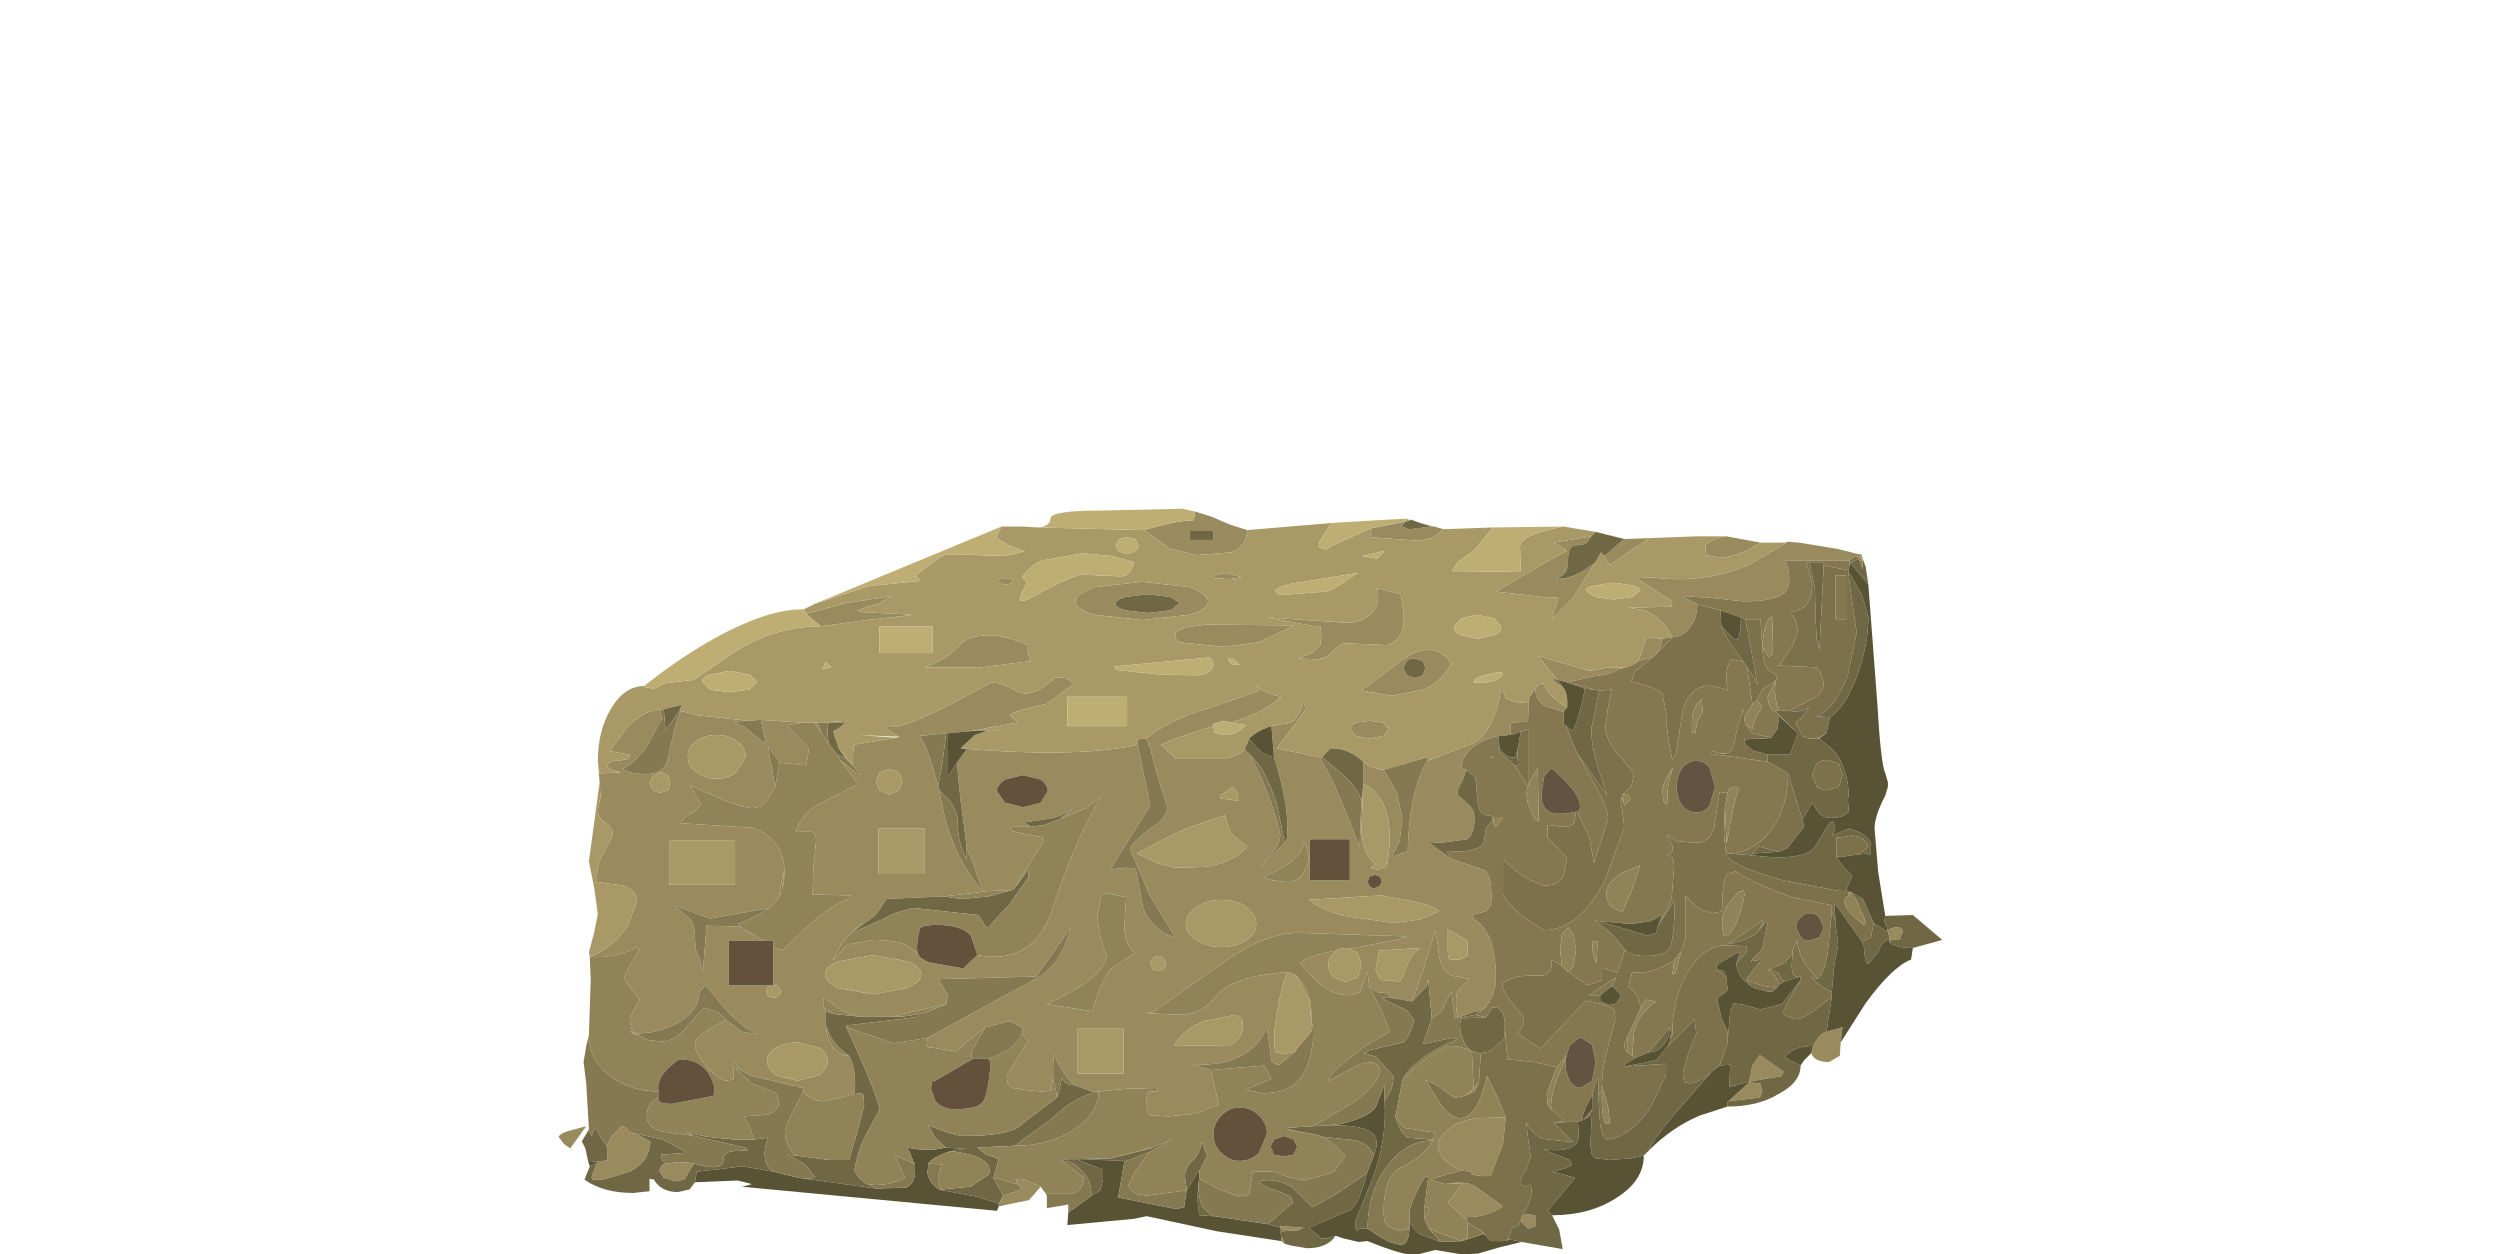 <?xml version="1.0" encoding="UTF-8" standalone="no"?>
<svg xmlns:xlink="http://www.w3.org/1999/xlink" height="70.4px" width="140.3px" xmlns="http://www.w3.org/2000/svg">
  <g transform="matrix(1.0, 0.0, 0.0, 1.0, 0.0, 0.0)">
    <use height="41.85" transform="matrix(1.0, 0.0, 0.0, 1.0, 31.35, 28.55)" width="77.65" xlink:href="#shape0"/>
  </g>
  <defs>
    <g id="shape0" transform="matrix(1.0, 0.0, 0.0, 1.0, -31.35, -28.55)">
      <path d="M100.25 30.45 L100.3 30.4 100.95 30.45 103.1 30.8 104.3 31.1 104.35 31.1 104.5 31.45 104.35 31.45 104.3 31.35 Q104.15 31.1 103.8 31.45 L100.2 31.45 Q100.6 32.65 100.25 33.15 99.8 33.75 97.85 33.75 L96.0 33.55 94.35 33.45 95.25 33.9 Q95.25 34.7 94.85 35.2 94.45 35.75 93.9 35.75 L93.85 35.75 Q93.35 34.7 92.3 34.25 L91.35 34.1 93.8 34.05 93.85 33.75 91.85 32.45 92.7 32.4 Q95.65 32.8 98.25 31.65 L100.25 30.45 M103.3 58.5 L103.25 59.25 102.65 59.6 Q101.8 59.6 101.65 59.1 L101.75 58.7 Q102.15 57.95 102.5 57.9 L103.4 57.65 103.3 58.5 M72.1 69.8 L71.9 69.65 71.9 69.35 72.1 69.8 M58.4 66.6 L57.75 67.35 56.05 67.7 56.05 67.55 56.3 67.1 57.35 66.75 57.1 66.45 Q56.85 66.05 57.5 66.2 L58.4 66.6 M32.95 63.55 L33.05 63.35 33.05 63.4 32.95 63.55 M33.1 53.75 L33.05 53.45 33.1 53.7 33.1 53.75 M33.65 43.9 L33.55 42.7 33.65 43.4 34.85 43.35 Q34.1 43.15 34.1 43.05 34.1 42.65 34.6 42.7 L35.25 42.6 35.35 42.35 34.2 42.15 35.25 40.75 Q36.25 39.8 37.15 39.8 37.0 39.85 37.15 40.3 L36.3 41.9 Q35.45 43.0 34.9 43.15 L35.35 43.35 36.15 43.45 Q37.25 43.45 37.45 42.7 37.9 40.55 38.2 39.9 L39.2 40.15 42.0 40.45 41.2 40.5 41.85 40.85 43.0 41.8 42.7 40.4 45.05 40.55 44.15 40.7 44.75 41.35 45.4 42.0 45.25 42.95 43.75 42.8 43.1 41.9 43.5 44.15 43.05 44.9 Q42.75 45.35 42.2 45.35 41.45 45.35 38.7 44.05 L39.35 45.15 38.95 45.55 38.45 45.85 38.2 46.2 42.2 46.45 Q44.5 47.25 43.9 49.95 43.75 50.45 43.2 50.95 L39.85 51.55 37.8 50.8 38.7 51.55 Q39.0 51.85 39.0 52.7 L39.05 53.3 39.25 53.8 39.45 54.5 39.65 51.95 41.55 52.0 42.85 52.8 40.9 52.8 40.9 55.3 43.25 55.3 43.1 55.35 43.0 55.65 43.1 55.9 43.45 56.0 43.7 55.9 43.85 55.65 43.7 55.35 43.45 55.25 43.4 55.25 43.4 53.15 43.9 53.35 45.25 52.05 Q46.7 50.75 47.6 50.45 L47.75 50.25 45.6 50.2 45.65 48.65 45.8 47.15 Q45.8 46.7 45.45 46.65 L44.65 46.65 Q45.1 45.45 46.3 44.95 L48.15 44.0 47.15 42.65 48.15 43.45 48.3 43.5 47.85 42.95 47.45 42.55 47.05 41.95 47.85 42.95 47.9 41.8 50.3 41.4 50.5 41.35 49.95 41.05 49.7 40.8 50.05 40.8 Q50.85 40.8 53.3 39.55 L55.65 38.3 Q56.25 38.3 57.15 38.85 58.1 39.15 59.2 38.0 L59.8 38.05 60.3 38.35 58.75 39.5 Q57.15 39.85 56.65 40.1 L57.1 40.55 54.65 41.0 54.25 41.05 53.2 41.15 53.1 41.15 51.6 41.3 Q52.3 42.3 52.9 45.3 53.45 48.0 55.15 50.05 L54.7 48.7 54.25 47.55 53.9 44.85 53.7 42.8 54.25 42.05 53.95 42.0 Q60.4 42.55 63.85 41.8 L64.55 45.2 62.3 48.8 63.15 48.7 Q63.85 48.7 63.75 48.85 L64.15 50.95 Q64.7 52.25 65.95 52.6 L64.5 50.2 63.4 47.6 Q63.85 46.95 64.85 46.3 65.5 45.85 65.5 45.25 64.6 42.5 64.6 42.05 L64.45 41.8 64.45 41.65 64.3 41.45 Q65.6 40.4 67.95 39.7 L70.7 38.75 70.45 38.4 Q71.0 38.95 71.9 39.1 70.95 40.0 69.05 40.55 L68.65 40.45 68.05 40.65 68.1 40.65 68.1 40.75 Q65.95 41.4 65.15 41.8 L65.9 42.5 65.9 42.55 68.85 42.55 Q69.55 42.4 69.85 42.05 L70.15 42.35 Q71.35 44.65 71.85 46.85 71.85 47.6 70.65 48.65 L70.75 48.65 72.1 47.3 72.2 47.2 Q72.45 45.5 71.5 42.5 L71.35 40.75 72.45 40.55 Q72.85 40.35 73.15 39.35 L73.3 39.8 71.65 42.0 74.05 42.5 Q74.75 43.45 76.3 47.55 L76.4 44.95 76.5 44.15 76.4 46.65 Q76.5 47.95 77.2 48.5 L76.9 48.7 77.3 48.8 77.8 48.65 77.8 48.25 Q77.85 48.75 77.9 48.2 L78.0 47.15 Q78.0 44.65 76.5 44.0 L76.5 42.75 Q77.15 43.2 77.65 43.2 L78.4 44.5 78.7 45.9 78.55 47.2 78.1 48.1 79.0 47.75 Q79.1 44.3 80.1 42.7 L82.7 41.7 Q83.9 41.0 84.25 38.55 L84.35 38.75 84.5 39.2 85.15 39.45 85.75 39.4 85.8 39.2 85.75 40.5 84.75 40.55 84.8 41.25 84.65 41.25 84.35 41.3 84.1 41.3 Q83.35 41.45 82.75 41.85 82.0 42.4 82.0 43.25 L82.15 43.15 82.3 43.2 82.1 43.75 Q81.8 44.2 81.8 44.6 L82.3 45.05 Q82.75 45.4 82.75 45.9 82.75 46.8 82.35 47.1 L80.85 47.3 80.15 47.25 81.45 48.2 81.6 48.25 83.35 48.85 Q83.7 49.15 83.7 50.45 83.7 50.95 83.35 51.15 L82.6 51.35 82.75 51.6 Q83.95 52.35 83.95 54.85 83.95 55.8 83.35 56.55 L82.8 56.75 82.0 57.05 81.8 57.1 Q81.6 56.0 81.85 55.55 L82.5 54.95 81.45 54.75 Q80.75 54.4 80.7 53.05 L80.55 52.25 79.85 54.5 79.25 56.2 78.05 56.0 78.0 55.95 Q77.95 55.7 77.5 55.7 77.15 55.7 76.95 55.4 L76.85 55.4 76.75 54.55 76.3 55.7 75.8 55.85 Q74.65 55.85 73.85 55.0 L72.95 54.05 Q73.35 53.65 74.95 53.35 L74.85 53.5 Q74.55 53.75 74.55 54.15 74.55 54.55 74.85 54.85 L75.5 55.1 76.2 54.85 76.4 54.15 76.2 53.5 Q75.95 53.3 75.7 53.25 L78.55 52.7 78.95 52.55 72.9 52.35 Q70.9 52.35 68.4 54.2 L64.7 56.8 64.3 56.85 66.05 56.95 Q67.5 56.95 68.25 55.9 69.1 54.8 72.25 54.55 71.8 55.55 71.5 58.0 L71.55 58.95 71.6 59.05 72.1 59.15 72.7 59.0 71.8 59.75 Q71.45 59.7 71.35 59.5 L71.1 57.65 Q70.25 59.7 67.45 59.75 L66.8 59.7 67.95 60.05 68.4 62.0 67.1 62.5 65.6 62.65 64.55 62.6 Q64.35 62.45 64.35 61.7 64.35 61.25 64.6 61.25 L64.95 61.25 64.95 61.05 63.25 61.1 61.65 61.25 61.55 61.25 61.25 61.25 60.3 60.9 Q59.65 60.35 59.15 59.15 L59.1 59.8 59.1 60.5 59.0 61.05 Q59.15 61.25 58.4 61.25 L57.35 61.15 56.8 61.05 56.65 60.9 Q56.5 60.8 56.5 60.35 L57.1 59.35 57.7 58.45 57.35 58.0 57.4 57.7 56.7 57.3 55.3 57.65 54.0 58.7 53.65 59.0 52.0 58.75 52.05 58.25 55.15 56.55 58.45 54.75 Q59.6 53.95 60.1 52.05 L58.15 54.8 52.65 54.95 53.2 55.85 53.1 56.35 50.05 57.05 48.85 57.05 48.2 57.05 47.3 56.75 46.2 55.95 46.2 56.5 46.35 56.75 46.35 57.55 Q46.35 58.15 46.7 58.7 47.1 59.25 47.65 59.25 48.1 60.05 47.95 61.4 L46.25 61.8 Q45.5 61.8 45.1 61.25 L45.1 61.05 44.75 61.0 44.7 60.95 44.35 60.9 42.1 60.35 41.55 60.05 41.2 59.6 41.15 60.5 41.2 60.55 40.8 60.65 Q40.35 60.65 39.7 59.9 39.0 59.1 39.0 58.6 39.0 58.1 40.75 57.25 L41.65 57.9 42.55 58.05 Q41.3 57.5 40.15 55.95 L39.6 55.3 39.25 55.65 Q39.25 56.65 38.2 57.3 37.15 58.0 35.65 58.0 35.35 57.75 35.35 57.1 L35.9 56.1 35.35 55.4 35.0 54.9 35.35 54.2 35.85 53.35 35.8 53.15 Q34.45 53.8 33.15 53.7 34.45 53.1 35.2 52.0 L35.75 50.6 Q35.75 50.0 35.0 49.7 L33.5 49.5 Q33.45 48.5 33.95 47.75 L34.4 46.85 Q34.4 46.5 34.0 46.2 33.55 45.9 33.55 45.5 L33.7 44.7 33.65 43.9 M67.05 28.7 L68.0 29.0 69.05 29.45 70.0 29.75 Q69.95 30.7 69.1 31.0 L67.15 31.15 65.65 30.8 64.2 29.75 Q66.05 29.2 67.0 29.2 L67.05 28.75 67.05 28.7 M80.5 29.55 L81.0 29.7 80.4 30.2 79.65 30.35 76.95 30.15 76.95 29.65 78.7 29.3 78.85 29.3 78.65 29.55 79.1 29.7 80.3 29.55 80.5 29.55 M91.15 30.25 L92.55 30.2 90.35 31.7 90.1 31.35 90.05 31.2 91.15 30.25 M96.9 30.1 L98.8 30.45 Q97.65 31.2 96.6 31.3 L95.75 31.15 95.7 30.6 Q96.1 30.2 96.9 30.1 M93.25 35.85 Q93.25 36.4 92.9 36.75 L92.8 36.85 92.7 36.9 91.95 37.1 92.4 35.75 93.25 35.85 M89.3 30.1 L89.1 30.4 Q88.95 30.6 88.45 30.6 88.0 30.6 88.0 31.4 88.05 32.3 87.3 32.45 88.0 32.6 89.05 31.9 L89.5 31.6 88.25 33.6 87.1 34.75 87.45 33.55 86.55 33.5 83.95 33.2 86.5 31.7 87.95 30.9 87.2 30.45 89.3 30.1 M87.4 38.15 L86.3 36.8 89.2 37.65 90.25 37.45 91.1 37.45 90.85 37.55 Q90.45 37.85 89.45 37.95 L87.95 38.3 87.4 38.15 M87.75 39.95 L86.65 39.6 Q86.15 39.2 86.15 38.65 L86.35 38.4 86.6 38.35 Q87.0 39.2 87.95 39.7 L87.75 39.95 M105.9 52.05 L105.95 52.25 Q106.1 52.05 106.4 52.05 106.6 52.0 106.8 52.2 L106.6 52.75 106.15 52.75 106.0 52.85 106.05 52.65 105.95 52.3 105.9 52.05 M97.0 61.8 L98.15 60.75 98.8 60.8 98.9 61.25 98.75 61.6 97.0 61.8 M98.15 60.7 L98.35 59.8 98.75 59.2 100.1 60.15 99.95 60.4 98.15 60.7 M82.35 53.65 L82.35 52.8 81.25 52.15 81.25 53.35 Q81.25 53.85 81.4 53.85 L81.95 53.85 82.35 53.65 M83.0 60.7 L82.75 61.25 82.2 61.5 82.7 61.1 83.0 60.7 M84.5 62.7 L84.35 64.2 83.65 66.0 83.05 66.0 82.6 65.9 82.55 65.75 82.05 65.7 82.0 65.7 Q81.0 65.2 80.8 64.7 80.5 64.05 81.15 63.5 81.75 62.9 82.9 62.75 L84.5 62.7 M81.1 66.45 Q82.4 66.2 82.95 66.7 L84.35 67.7 Q83.35 68.35 82.25 68.3 L82.3 68.45 81.25 67.5 82.1 66.4 81.1 66.45 M83.15 69.1 L83.4 69.35 83.25 69.25 83.15 69.1 M85.4 68.35 L85.4 68.25 Q85.75 68.05 86.2 68.25 L86.2 68.8 85.75 68.95 85.35 68.55 85.4 68.35 M75.1 63.1 L74.8 63.15 74.5 63.15 75.1 63.1 M55.6 35.65 Q56.35 35.65 57.7 36.2 57.6 36.5 57.85 37.1 L55.1 37.45 51.9 37.45 Q53.15 37.0 53.85 36.2 54.35 35.65 55.6 35.65 M56.75 32.45 L56.85 32.6 56.75 32.75 56.45 32.8 56.1 32.75 56.0 32.6 56.1 32.45 56.45 32.45 56.75 32.45 M45.25 34.45 L47.45 33.85 50.05 33.45 49.35 33.85 48.1 34.25 48.35 34.35 51.3 34.5 48.6 34.8 46.05 35.15 45.25 34.45 M55.15 41.0 L56.05 40.95 55.45 41.0 55.15 41.0 M46.15 40.55 L47.55 40.45 47.45 40.55 46.5 40.55 46.15 40.55 M45.7 40.55 L45.85 40.55 46.15 41.2 45.7 40.55 M41.35 43.3 L41.85 42.45 Q41.85 41.95 41.35 41.6 40.9 41.25 40.25 41.25 39.5 41.25 39.05 41.6 38.6 41.95 38.6 42.45 38.6 42.95 39.05 43.3 39.5 43.7 40.25 43.7 40.9 43.7 41.35 43.3 M49.35 44.35 L49.9 44.6 50.45 44.35 50.65 43.85 50.45 43.35 49.9 43.15 49.35 43.35 49.15 43.85 49.35 44.35 M49.3 46.5 L49.3 49.05 51.9 49.05 51.9 46.5 49.3 46.5 M58.8 44.4 Q58.8 44.05 58.4 43.75 L57.4 43.5 56.4 43.75 Q55.95 44.05 55.95 44.4 L56.4 45.05 57.4 45.3 58.4 45.05 58.8 44.4 M59.5 45.95 L60.4 45.2 Q59.55 45.9 58.85 45.95 L57.5 46.15 57.85 46.4 56.65 46.4 56.8 46.65 58.5 47.0 58.55 47.25 57.95 48.2 56.9 49.9 56.8 49.95 55.55 50.0 55.15 50.05 53.05 50.3 49.75 50.45 49.15 51.35 47.7 52.4 47.25 52.95 46.7 53.9 47.25 53.35 Q47.25 53.15 47.85 52.95 L49.0 52.75 Q50.45 52.75 50.95 53.1 L51.5 53.5 51.65 53.75 52.1 54.0 54.05 54.35 54.85 53.6 Q57.7 54.15 58.9 51.5 60.2 47.4 61.8 44.7 L60.95 45.35 59.5 45.95 M74.15 35.65 L74.1 35.15 74.05 35.2 71.1 34.65 75.6 34.95 Q76.25 34.95 76.75 34.6 77.5 34.1 77.3 33.0 L78.6 33.35 78.75 34.2 Q78.95 35.95 77.8 36.2 L75.45 36.1 Q75.3 36.1 74.8 36.55 74.4 37.0 73.8 37.0 L72.85 36.95 73.6 36.65 74.1 36.2 74.15 35.65 M78.95 37.1 L78.75 37.45 78.95 37.9 79.4 38.05 79.85 37.9 80.0 37.45 79.85 37.1 79.4 36.95 Q79.1 36.95 78.95 37.1 M68.1 29.8 L66.75 29.8 66.75 30.3 68.1 30.3 68.1 29.8 M64.4 33.35 L63.15 33.5 Q62.6 33.7 62.6 33.85 62.6 34.1 63.15 34.25 L64.4 34.4 65.7 34.25 66.2 33.85 65.7 33.5 64.4 33.35 M61.45 34.5 Q60.35 34.2 60.35 33.75 60.35 33.35 61.45 32.95 L64.1 32.65 66.75 32.95 Q67.8 33.35 67.8 33.75 67.8 34.2 66.75 34.5 L64.1 34.8 61.45 34.5 M69.0 32.5 L68.15 32.45 68.1 32.3 68.85 32.15 69.7 32.4 69.0 32.5 M67.7 35.05 L72.65 35.1 70.6 36.05 68.7 36.3 66.2 36.05 66.0 35.85 65.95 35.5 Q66.05 35.4 66.6 35.2 L67.7 35.05 M68.5 44.65 L68.5 44.8 69.5 44.95 69.45 44.5 69.2 44.15 68.5 44.65 M63.8 47.9 L65.0 48.45 66.0 48.7 67.6 48.65 Q69.2 48.45 70.0 47.5 L69.35 47.0 Q69.0 46.85 68.75 45.75 66.4 46.5 65.6 46.95 L63.8 47.9 M76.4 38.75 L78.8 36.95 Q80.55 35.85 81.45 37.25 80.85 38.3 79.9 38.7 L78.1 39.05 76.4 38.75 M77.65 40.55 L77.95 40.95 77.65 41.3 76.85 41.45 76.1 41.3 75.8 40.95 Q75.8 40.7 76.1 40.55 L76.85 40.45 77.65 40.55 M73.15 47.2 Q73.2 48.25 70.9 49.2 L71.4 49.4 72.25 49.5 Q72.9 49.5 73.25 48.8 73.65 48.05 73.15 47.2 M73.5 47.1 L73.5 49.4 75.75 49.4 75.75 47.1 73.5 47.1 M77.15 49.1 L76.85 49.2 76.75 49.5 76.85 49.7 Q76.95 49.85 77.15 49.85 L77.45 49.7 77.55 49.5 77.45 49.2 77.15 49.1 M37.05 44.5 L37.5 44.35 37.6 43.95 37.5 43.55 Q37.3 43.35 37.05 43.35 L36.65 43.55 36.45 43.95 36.65 44.35 37.05 44.5 M35.65 58.0 L35.95 58.15 35.5 58.0 35.35 57.85 35.65 58.0 M37.4 65.3 Q38.3 65.15 38.95 65.3 L38.4 66.2 37.9 66.3 37.25 66.1 37.0 65.7 Q37.1 65.3 37.4 65.3 M35.35 63.55 L35.8 63.7 36.5 64.05 Q36.45 65.2 35.35 65.75 L33.85 66.2 33.25 66.2 33.2 66.05 33.4 65.5 33.55 65.2 34.1 65.1 34.05 64.3 34.35 63.75 34.9 63.2 Q35.2 63.25 35.25 63.45 L35.3 63.5 35.35 63.55 M31.65 64.2 L31.35 63.8 Q31.4 63.65 31.8 63.5 L32.9 63.2 32.0 64.45 31.65 64.2 M77.45 55.0 L78.3 55.05 Q78.55 55.3 78.8 54.6 79.1 53.6 79.7 53.2 L77.4 53.35 77.2 54.4 77.45 55.0 M80.75 51.15 Q80.75 50.95 79.4 50.6 L77.5 50.25 73.45 50.5 Q74.05 51.0 75.45 51.4 L78.2 51.8 79.7 51.6 80.75 51.15 M72.7 54.7 Q73.2 55.15 73.55 56.25 L73.7 58.3 73.7 57.65 73.55 57.95 73.6 57.4 73.5 56.2 72.7 54.7 M66.55 51.85 Q66.55 52.4 67.15 52.75 67.75 53.15 68.55 53.15 69.4 53.15 69.95 52.75 70.5 52.4 70.5 51.85 70.5 51.35 69.95 50.9 69.4 50.5 68.55 50.5 67.75 50.5 67.15 50.9 66.55 51.35 66.55 51.85 M63.2 50.35 L62.2 50.15 61.8 50.2 61.6 51.35 Q61.6 52.3 62.1 53.65 61.95 54.9 58.75 56.35 L61.3 56.75 Q61.85 54.75 62.5 54.25 L63.7 53.5 Q63.1 52.95 63.1 52.0 L63.2 50.35 M69.05 58.65 Q69.75 58.25 69.75 57.6 69.75 57.1 69.55 57.05 L69.3 56.95 67.6 57.3 Q66.35 57.8 65.9 58.7 L69.05 58.65 M63.05 60.25 L63.05 57.7 60.45 57.7 60.45 60.25 63.05 60.25 M65.3 53.8 Q65.15 53.65 65.0 53.65 64.8 53.65 64.7 53.8 64.55 53.9 64.55 54.05 L64.7 54.4 65.0 54.5 65.3 54.4 65.45 54.05 65.3 53.8 M62.35 65.0 L64.65 64.4 64.6 64.45 62.35 65.0 M71.85 68.9 L71.85 68.8 73.15 68.9 72.85 69.05 71.9 69.1 71.85 68.9 M50.9 55.45 Q51.7 55.1 51.7 54.7 51.7 54.25 50.9 53.95 L49.0 53.6 47.05 53.95 Q46.3 54.25 46.3 54.7 46.3 55.1 47.05 55.45 L49.0 55.8 50.9 55.45 M59.3 61.4 L59.4 61.4 59.3 61.6 59.3 61.4 M48.5 51.85 L48.25 51.9 47.85 52.25 48.5 51.85 M43.9 49.95 L44.0 48.8 43.7 50.35 43.9 49.95 M43.05 59.55 Q43.05 59.95 43.55 60.35 L44.75 60.65 45.95 60.35 Q46.45 59.95 46.45 59.55 46.45 59.1 45.95 58.8 L44.75 58.5 Q44.05 58.5 43.55 58.8 43.05 59.1 43.05 59.55 M52.7 66.75 L52.85 66.75 52.9 66.8 52.7 66.75 M37.55 49.65 L41.25 49.65 41.25 47.15 37.55 47.15 37.55 49.65" fill="#998b5d" fill-rule="evenodd" stroke="none"/>
      <path d="M100.25 30.45 L98.25 31.65 Q95.65 32.8 92.7 32.4 L91.85 32.45 93.85 33.75 93.8 34.05 91.35 34.1 92.3 34.25 Q93.35 34.7 93.85 35.75 L93.25 35.85 92.4 35.75 91.95 37.1 Q91.6 37.4 90.85 37.55 L91.1 37.45 90.25 37.45 89.2 37.65 86.3 36.8 87.4 38.15 87.15 38.05 87.2 38.2 87.7 38.55 Q88.0 38.85 87.95 39.7 87.0 39.2 86.6 38.35 L86.35 38.4 86.15 38.65 85.8 39.2 85.75 39.4 85.15 39.45 84.5 39.2 84.35 38.75 84.25 38.55 Q83.9 41.0 82.7 41.7 L80.1 42.7 80.15 42.55 80.1 42.5 77.65 43.2 Q77.15 43.2 76.5 42.75 75.65 41.95 74.65 42.0 L74.2 42.5 74.05 42.5 71.65 42.0 73.3 39.8 73.15 39.35 Q72.85 40.35 72.45 40.55 L71.35 40.75 Q70.55 41.0 70.1 41.45 L70.05 41.6 69.85 42.05 Q69.55 42.4 68.85 42.55 L65.9 42.55 65.9 42.5 65.15 41.8 Q65.95 41.4 68.1 40.75 L68.15 41.1 68.7 41.25 Q69.2 41.25 69.45 41.05 L69.95 40.7 69.05 40.55 Q70.95 40.0 71.9 39.1 71.0 38.95 70.45 38.4 L70.7 38.75 67.95 39.7 Q65.6 40.4 64.3 41.45 L63.85 41.5 63.85 41.8 Q60.4 42.55 53.95 42.0 L53.9 42.0 54.7 41.25 55.15 41.1 56.05 40.95 55.15 41.0 54.9 41.0 54.65 41.0 57.1 40.55 56.65 40.1 Q57.15 39.85 58.75 39.5 L60.3 38.35 59.8 38.05 59.2 38.0 Q58.1 39.15 57.15 38.85 56.25 38.3 55.65 38.3 L53.3 39.55 Q50.85 40.8 50.05 40.8 L49.7 40.8 49.95 41.05 50.5 41.35 48.15 41.25 50.3 41.4 47.9 41.8 47.85 42.95 47.05 41.95 46.75 41.05 47.1 40.85 47.45 40.55 47.55 40.45 46.15 40.55 45.85 40.55 45.7 40.55 45.05 40.55 42.7 40.4 42.0 40.45 39.2 40.15 38.2 39.9 38.15 39.85 38.25 39.55 37.25 39.8 37.15 39.8 Q36.25 39.8 35.25 40.75 L34.2 42.15 35.35 42.35 35.25 42.6 34.6 42.7 Q34.1 42.65 34.1 43.05 34.1 43.15 34.85 43.35 L33.65 43.4 33.55 42.7 Q33.55 41.0 34.3 39.75 35.05 38.5 36.15 38.5 L36.15 38.55 36.7 38.65 37.3 38.35 38.95 38.15 41.2 36.6 Q43.5 35.15 46.05 35.15 L48.6 34.8 51.3 34.5 48.35 34.35 48.1 34.25 49.35 33.85 50.05 33.45 47.45 33.85 45.25 34.45 45.1 34.2 45.7 33.9 48.7 32.9 51.65 32.6 51.4 32.3 Q52.8 31.15 53.15 31.1 L56.4 31.2 57.5 30.95 56.5 30.55 55.9 30.15 56.2 29.55 57.45 29.55 58.2 29.6 58.3 29.6 64.2 29.75 65.65 30.8 67.15 31.15 69.1 31.0 Q69.95 30.7 70.0 29.75 L74.7 29.35 74.05 30.4 74.0 30.7 74.4 30.85 74.8 30.6 76.95 29.65 76.95 30.15 79.65 30.35 80.4 30.2 81.0 29.7 83.8 29.6 82.7 30.9 81.8 31.55 81.5 32.05 85.35 32.1 85.3 30.7 Q85.3 30.0 87.75 29.55 L89.55 29.85 89.3 30.1 87.2 30.45 87.95 30.9 86.5 31.7 83.95 33.2 86.55 33.5 87.45 33.55 87.1 34.75 88.25 33.6 89.5 31.6 89.85 31.0 90.05 31.2 90.1 31.35 90.35 31.7 92.55 30.2 95.15 30.1 96.9 30.1 Q96.1 30.2 95.7 30.6 L95.75 31.15 96.6 31.3 Q97.65 31.2 98.8 30.45 L100.25 30.45 M104.5 31.45 L104.35 31.1 104.55 31.4 104.55 31.95 104.5 31.45 M33.05 53.45 L33.35 52.3 33.55 51.3 33.35 49.85 33.05 48.35 33.65 43.9 33.7 44.7 33.55 45.5 Q33.55 45.9 34.0 46.2 34.4 46.5 34.4 46.85 L33.95 47.75 Q33.45 48.5 33.5 49.5 L35.0 49.7 Q35.75 50.0 35.75 50.6 L35.2 52.0 Q34.45 53.1 33.15 53.7 L33.1 53.7 33.05 53.45 M79.0 29.15 L79.15 29.2 78.85 29.3 78.7 29.3 79.0 29.15 M79.7 29.35 L80.5 29.55 80.3 29.55 79.7 29.35 M91.6 33.5 L92.05 33.15 Q92.05 32.95 91.6 32.85 L90.55 32.7 89.5 32.85 Q89.0 32.95 89.0 33.15 L89.5 33.5 90.55 33.65 91.6 33.5 M103.75 32.0 L103.8 31.45 103.8 31.55 103.8 31.65 103.75 32.0 M82.0 35.65 L82.9 35.85 83.85 35.65 Q84.25 35.5 84.25 35.15 L83.85 34.7 82.9 34.5 82.0 34.7 81.6 35.15 Q81.6 35.5 82.0 35.65 M83.5 37.85 Q82.7 38.0 82.7 38.3 83.95 38.4 84.35 37.85 84.35 37.6 83.5 37.85 M83.6 42.5 L83.8 42.45 83.75 42.5 83.6 42.5 M82.35 53.65 L81.95 53.85 81.4 53.85 Q81.25 53.85 81.25 53.35 L81.25 52.15 82.35 52.8 82.35 53.65 M55.6 35.65 Q54.35 35.65 53.85 36.2 53.15 37.0 51.9 37.45 L55.1 37.45 57.85 37.1 Q57.6 36.5 57.7 36.2 56.35 35.65 55.6 35.65 M52.35 36.65 L52.35 35.15 49.35 35.15 49.35 36.65 52.35 36.65 M56.75 32.45 L56.45 32.45 56.1 32.45 56.0 32.6 56.1 32.75 56.45 32.8 56.75 32.75 56.85 32.6 56.75 32.45 M57.55 32.9 Q56.75 34.2 58.05 33.45 60.2 32.25 60.8 32.25 L62.95 32.35 Q63.45 32.3 63.65 31.55 L62.35 31.2 60.75 31.05 58.5 31.45 Q57.85 31.7 57.35 32.4 L57.6 32.65 57.55 32.9 M46.15 37.55 L46.65 37.45 46.35 37.15 46.15 37.55 M42.05 38.7 L42.5 38.25 42.05 37.85 40.95 37.65 39.85 37.85 Q39.4 38.0 39.4 38.25 L39.85 38.7 40.95 38.85 42.05 38.7 M41.35 43.3 Q40.9 43.7 40.25 43.7 39.5 43.7 39.05 43.3 38.6 42.95 38.6 42.45 38.6 41.95 39.05 41.6 39.5 41.25 40.25 41.25 40.9 41.25 41.35 41.6 41.85 41.95 41.85 42.45 L41.35 43.3 M49.3 46.5 L51.9 46.5 51.9 49.05 49.3 49.05 49.3 46.5 M49.35 44.35 L49.15 43.85 49.35 43.35 49.9 43.15 50.45 43.35 50.65 43.85 50.45 44.35 49.9 44.6 49.35 44.35 M59.9 39.1 L59.9 40.75 63.25 40.75 63.25 39.1 59.9 39.1 M71.55 33.15 L71.8 33.4 74.4 33.2 Q74.8 33.15 76.2 32.15 L73.15 32.65 Q71.9 32.8 71.55 33.15 M74.15 35.65 L74.1 36.2 73.6 36.65 72.85 36.95 73.8 37.0 Q74.4 37.0 74.8 36.55 75.3 36.1 75.45 36.1 L77.8 36.2 Q78.95 35.95 78.75 34.2 L78.6 33.35 77.3 33.0 Q77.5 34.1 76.75 34.6 76.25 34.95 75.6 34.95 L71.1 34.65 74.05 35.2 74.1 35.15 74.15 35.65 M76.45 31.2 L77.3 31.35 Q77.9 30.8 77.55 30.95 L76.45 31.2 M63.7 30.25 L63.25 30.15 62.8 30.25 62.6 30.65 62.8 30.95 63.25 31.1 63.7 30.95 63.9 30.65 63.7 30.25 M69.0 32.5 L69.7 32.4 68.85 32.15 68.1 32.3 68.15 32.45 69.0 32.5 M61.45 34.5 L64.1 34.8 66.75 34.5 Q67.8 34.2 67.8 33.75 67.8 33.35 66.75 32.95 L64.1 32.65 61.45 32.95 Q60.35 33.35 60.35 33.75 60.35 34.2 61.45 34.5 M68.0 37.0 L67.85 36.9 62.55 37.4 62.65 37.6 65.05 37.85 67.1 37.9 Q67.95 37.9 68.1 37.3 L68.0 37.0 M67.7 35.05 L66.6 35.2 Q66.05 35.4 65.95 35.5 L66.0 35.85 66.2 36.05 68.7 36.3 70.6 36.05 72.65 35.1 67.7 35.05 M69.25 37.0 L68.95 36.95 Q68.95 37.2 69.2 37.3 L69.55 37.3 69.25 37.0 M63.8 47.9 L65.6 46.95 Q66.4 46.5 68.75 45.75 69.0 46.85 69.35 47.0 L70.0 47.5 Q69.2 48.45 67.6 48.65 L66.0 48.7 65.0 48.45 63.8 47.9 M68.5 44.65 L69.2 44.15 69.45 44.5 69.5 44.95 68.5 44.8 68.5 44.65 M77.65 40.55 L76.85 40.45 76.1 40.55 Q75.8 40.7 75.8 40.95 L76.1 41.3 76.85 41.45 77.65 41.3 77.95 40.95 77.65 40.55 M76.4 38.75 L78.1 39.05 79.9 38.7 Q80.85 38.3 81.45 37.25 80.55 35.85 78.8 36.95 L76.4 38.75 M76.5 44.15 L76.5 44.0 Q78.0 44.65 78.0 47.15 L77.9 48.2 Q77.85 48.75 77.8 48.25 L77.8 48.65 77.3 48.8 76.9 48.7 77.2 48.5 Q76.5 47.95 76.4 46.65 L76.5 44.15 M72.7 59.0 L72.1 59.15 71.6 59.05 71.55 58.95 71.5 58.0 Q71.8 55.55 72.25 54.55 L72.7 54.7 73.5 56.2 73.6 57.4 73.55 57.95 72.75 58.9 72.7 59.0 M75.7 53.25 Q75.95 53.3 76.2 53.5 L76.4 54.15 76.2 54.85 75.5 55.1 74.85 54.85 Q74.55 54.55 74.55 54.15 74.55 53.75 74.85 53.5 L74.95 53.35 Q75.2 53.2 75.5 53.2 L75.7 53.25 M37.05 44.5 L36.65 44.35 36.45 43.95 36.65 43.55 37.05 43.35 Q37.3 43.35 37.5 43.55 L37.6 43.95 37.5 44.35 37.05 44.5 M80.75 51.15 L79.7 51.6 78.2 51.8 75.45 51.4 Q74.05 51.0 73.45 50.5 L77.5 50.25 79.4 50.6 Q80.75 50.95 80.75 51.15 M77.45 55.0 L77.2 54.4 77.4 53.35 79.7 53.2 Q79.1 53.6 78.8 54.6 78.55 55.3 78.3 55.05 L77.45 55.0 M66.55 51.85 Q66.55 51.35 67.15 50.9 67.75 50.5 68.55 50.5 69.4 50.5 69.95 50.9 70.5 51.35 70.5 51.85 70.5 52.4 69.95 52.75 69.4 53.15 68.55 53.15 67.75 53.15 67.15 52.75 66.55 52.4 66.55 51.85 M65.3 53.8 L65.45 54.05 65.3 54.4 65.0 54.5 64.7 54.4 64.55 54.05 Q64.55 53.9 64.7 53.8 64.8 53.65 65.0 53.65 65.15 53.65 65.3 53.8 M63.05 60.25 L60.45 60.25 60.45 57.7 63.05 57.7 63.05 60.25 M69.05 58.65 L65.9 58.7 Q66.35 57.8 67.6 57.3 L69.3 56.95 69.55 57.05 Q69.75 57.1 69.75 57.6 69.75 58.25 69.05 58.65 M50.9 55.45 L49.0 55.8 47.05 55.45 Q46.3 55.1 46.3 54.7 46.3 54.25 47.05 53.95 L49.0 53.6 50.9 53.95 Q51.7 54.25 51.7 54.7 51.7 55.1 50.9 55.45 M43.4 55.25 L43.45 55.25 43.7 55.35 43.85 55.65 43.7 55.9 43.45 56.0 43.1 55.9 43.0 55.65 43.1 55.35 43.25 55.3 43.4 55.3 43.4 55.25 M43.05 59.55 Q43.05 59.1 43.55 58.8 44.05 58.5 44.75 58.5 L45.95 58.8 Q46.45 59.1 46.45 59.55 46.45 59.95 45.95 60.35 L44.75 60.65 43.55 60.35 Q43.05 59.95 43.05 59.55 M37.55 49.65 L37.55 47.15 41.25 47.15 41.25 49.65 37.55 49.65" fill="#a89966" fill-rule="evenodd" stroke="none"/>
      <path d="M93.85 35.75 L93.9 35.75 92.9 36.75 Q93.25 36.4 93.25 35.85 L93.85 35.75 M95.25 33.9 L94.35 33.45 96.0 33.55 97.85 33.75 Q99.8 33.75 100.25 33.15 100.6 32.65 100.2 31.45 L103.8 31.45 103.75 32.0 102.4 31.75 102.35 31.7 102.35 31.6 102.3 31.6 102.25 31.55 101.55 31.55 101.35 31.55 101.5 32.0 101.7 32.8 Q101.7 34.25 100.45 34.35 L100.75 34.75 100.9 35.35 100.6 36.25 99.95 37.2 99.8 37.35 101.95 37.45 102.15 37.7 102.35 38.3 Q102.35 38.75 101.95 39.1 L100.4 39.9 99.85 39.85 99.7 39.55 99.6 38.75 99.65 38.2 99.75 37.95 99.25 37.6 Q98.95 37.3 98.9 36.3 L98.8 34.75 97.95 34.75 97.7 34.65 96.55 34.25 95.25 33.9 M104.35 31.45 L104.5 31.45 104.55 31.95 104.35 31.45 M104.35 31.1 L104.45 31.1 104.55 31.4 104.35 31.1 M91.95 37.1 L92.7 36.9 92.65 36.95 91.7 37.75 91.7 37.85 91.55 38.25 Q92.9 38.55 93.3 38.95 L93.5 39.95 Q93.5 41.0 93.85 42.65 L94.05 42.3 94.45 39.8 Q95.05 37.9 96.95 38.75 96.75 37.4 97.2 37.0 L97.85 37.15 98.05 37.45 98.35 39.55 Q97.9 40.15 97.9 40.45 L97.85 39.8 Q97.5 40.6 97.3 41.85 97.05 42.55 96.15 42.15 L96.0 42.3 99.2 42.75 100.35 43.4 Q100.35 45.25 99.4 46.6 98.35 47.9 97.0 47.9 L96.85 47.75 96.75 46.85 96.8 45.35 96.9 47.35 Q97.3 44.9 97.6 44.25 L97.35 44.15 Q97.1 44.15 96.95 44.5 L96.5 44.45 96.2 46.45 Q95.95 47.3 95.15 47.3 L94.05 47.2 93.55 46.85 93.85 47.45 Q93.95 47.95 93.5 47.95 93.95 47.95 93.95 48.65 L93.85 49.9 Q93.85 50.75 93.15 51.7 L93.3 51.35 92.6 51.7 91.55 51.85 91.5 51.85 89.75 51.7 89.5 51.65 90.5 52.45 91.2 53.3 90.75 54.6 89.9 54.3 89.9 55.0 89.1 55.3 88.1 54.6 88.05 54.55 88.3 54.2 88.45 53.3 88.3 52.45 88.0 52.05 87.65 52.45 87.55 53.3 87.65 54.2 87.7 54.25 87.15 53.9 87.05 53.85 Q87.2 54.8 86.3 54.75 84.9 54.7 84.3 55.2 84.35 55.75 85.25 56.75 85.85 57.3 85.15 58.0 L86.45 58.85 89.0 56.15 89.9 56.35 90.45 56.55 90.6 56.7 90.65 57.2 90.25 58.7 Q89.9 59.95 89.9 60.9 L89.9 61.2 89.7 61.5 89.7 60.7 89.65 60.5 Q89.35 61.25 89.35 61.75 L89.35 61.45 89.0 62.15 Q88.7 62.85 88.85 62.85 L88.55 62.95 87.2 63.0 87.8 62.9 87.05 62.2 Q87.0 61.55 87.45 60.35 L87.9 59.3 87.85 59.6 Q87.85 60.2 88.1 60.65 88.35 61.05 88.7 61.05 L89.35 60.65 89.55 59.6 89.35 58.65 88.7 58.2 88.1 58.65 87.9 59.25 87.35 59.9 86.1 59.6 84.6 59.45 84.45 57.75 84.45 57.35 84.35 56.85 84.05 56.55 83.75 56.55 83.4 57.1 82.8 56.95 83.1 56.75 83.35 56.55 Q83.95 55.8 83.95 54.85 83.95 52.35 82.75 51.6 L82.6 51.35 83.35 51.15 Q83.7 50.95 83.7 50.45 83.7 49.15 83.35 48.85 L81.6 48.25 81.45 48.2 81.2 47.8 81.2 47.75 Q82.75 47.9 83.25 47.35 L83.4 46.45 Q84.1 45.75 83.4 45.75 82.95 45.75 82.9 44.7 L82.8 43.65 82.3 43.2 82.15 43.15 82.0 43.25 Q82.0 42.4 82.75 41.85 83.35 41.45 84.1 41.3 L84.15 42.0 84.15 42.1 84.1 42.15 85.0 42.95 85.75 44.15 Q85.6 44.5 85.75 45.1 L86.15 46.0 86.35 46.1 86.3 43.1 85.8 43.95 85.8 40.9 85.55 41.0 85.35 41.05 84.8 41.25 84.75 40.55 85.75 40.5 85.8 39.2 86.15 38.65 Q86.15 39.2 86.65 39.6 L87.75 39.95 87.75 40.1 87.75 40.65 87.9 40.75 88.5 42.25 89.75 44.5 Q90.25 45.45 90.25 45.95 L89.45 48.45 89.2 47.0 88.55 45.65 88.65 45.4 Q88.85 44.6 87.05 43.1 L86.65 43.6 86.5 44.6 Q86.5 45.0 86.65 45.25 86.95 45.9 88.45 45.55 L88.35 46.15 Q88.25 46.4 87.75 46.4 L86.85 46.3 86.85 47.0 87.95 48.15 87.75 49.15 Q87.5 49.7 86.65 49.7 L85.9 49.4 Q85.1 49.0 84.35 48.2 L84.35 50.2 Q84.9 51.2 86.65 52.2 88.65 52.2 90.1 49.35 L91.15 46.4 91.05 45.55 90.95 45.05 Q91.1 44.55 91.1 44.9 L91.15 45.2 91.5 44.85 91.35 44.55 91.05 44.6 91.55 44.15 91.7 43.4 90.95 42.5 Q90.1 41.6 90.1 40.75 L90.25 39.65 90.45 38.7 89.75 38.75 89.45 38.7 88.65 38.45 88.1 38.35 87.95 38.3 89.45 37.95 Q90.45 37.85 90.85 37.55 91.6 37.4 91.95 37.1 M98.9 36.3 L99.25 36.85 99.45 36.75 99.5 36.3 99.45 34.6 Q99.0 34.75 98.9 36.3 M103.8 31.55 L103.85 31.6 103.8 31.65 103.8 31.55 M83.6 42.5 L83.75 42.5 83.8 42.45 83.6 42.5 M83.95 46.4 L84.35 45.85 83.8 45.85 Q83.8 46.35 83.95 46.4 M99.6 39.9 L100.9 41.15 99.85 40.2 99.75 40.9 99.4 41.4 98.35 41.15 97.95 40.65 98.35 40.9 Q98.35 40.55 98.9 39.65 L98.6 39.3 98.9 38.7 Q99.0 38.6 99.65 38.2 L99.2 39.1 Q99.25 39.75 99.6 39.9 M101.65 41.45 L102.05 41.4 102.5 41.15 102.1 41.45 101.65 41.45 M95.55 40.0 L95.5 39.25 Q94.95 39.65 94.95 40.6 L94.95 41.1 95.15 41.15 Q95.2 40.35 95.55 40.0 M95.95 43.1 Q95.65 42.7 95.2 42.7 94.75 42.7 94.4 43.1 94.1 43.55 94.1 44.15 94.1 44.75 94.4 45.2 94.75 45.6 95.2 45.6 95.65 45.6 95.95 45.2 L96.25 44.15 95.95 43.1 M93.65 43.45 Q93.3 44.0 93.3 44.35 L93.35 44.95 93.5 45.15 93.6 45.0 Q93.5 44.15 93.9 43.05 L93.65 43.45 M94.3 53.6 L94.6 52.55 94.6 50.25 94.95 50.65 95.45 51.05 96.1 51.25 96.6 51.15 96.65 50.95 Q96.65 49.2 97.0 49.0 L97.4 48.9 Q98.65 49.7 100.6 50.35 L102.8 50.8 102.8 51.2 102.6 53.2 Q102.45 54.55 102.0 54.95 L101.5 54.35 Q100.95 53.65 100.85 52.8 L100.6 53.3 100.6 53.5 100.15 54.05 99.3 54.4 99.2 54.4 99.6 54.75 99.85 55.25 99.75 55.4 Q98.95 55.45 98.0 54.95 L98.85 53.85 98.25 53.95 98.9 53.25 99.25 51.55 98.6 52.35 Q98.95 51.9 98.9 51.65 L96.95 53.0 96.9 53.05 Q95.65 53.05 94.75 54.5 93.85 56.0 93.85 58.1 L93.7 58.3 93.8 57.9 93.7 57.65 92.55 59.05 91.8 59.35 91.6 59.25 91.7 57.95 Q91.95 56.85 92.95 56.2 L92.35 56.1 92.1 56.55 91.85 55.85 91.4 55.35 91.6 54.55 Q92.55 54.75 93.95 53.9 L93.9 54.4 93.85 54.65 94.0 54.65 94.3 53.6 M103.75 50.25 L103.75 50.05 103.8 50.05 103.75 50.25 M103.05 48.1 L103.05 48.0 103.25 48.1 103.05 48.1 M92.05 48.55 L91.0 49.0 Q90.15 49.55 90.15 50.15 90.15 50.7 90.55 50.95 L91.05 51.2 91.6 49.9 92.05 48.55 M103.0 32.3 L103.6 32.3 103.6 34.75 103.0 34.75 103.0 32.3 M102.35 52.05 L102.1 51.5 Q101.9 51.25 101.55 51.25 101.25 51.25 101.05 51.5 100.8 51.7 100.8 52.05 L101.05 52.6 Q101.25 52.8 101.55 52.8 L102.1 52.6 102.35 52.05 M97.8 50.05 L97.6 50.0 96.95 50.8 Q96.6 51.3 96.65 52.0 L96.75 52.55 Q97.45 52.4 97.9 50.25 L97.85 49.9 97.8 50.05 M91.35 59.05 Q91.2 59.0 91.15 58.6 L91.35 58.15 91.35 59.05 M89.6 54.05 L89.65 52.85 89.35 52.8 Q89.35 53.65 89.6 54.05 M89.8 55.85 L89.15 55.85 90.7 54.85 90.45 55.35 89.8 55.85 M84.55 69.65 L84.65 69.45 84.7 69.55 84.55 69.65 M89.35 62.3 L89.2 62.65 88.85 62.85 89.35 62.25 89.35 62.3" fill="#857850" fill-rule="evenodd" stroke="none"/>
      <path d="M36.15 38.5 Q37.9 37.1 39.7 36.05 43.0 34.15 45.1 34.2 L45.25 34.45 46.05 35.15 Q43.5 35.15 41.2 36.6 L38.95 38.15 37.3 38.35 36.7 38.65 36.15 38.55 36.15 38.5 M45.7 33.9 L56.2 29.55 55.9 30.15 56.5 30.55 57.5 30.95 56.4 31.2 53.15 31.1 Q52.8 31.15 51.4 32.3 L51.65 32.6 48.7 32.9 45.7 33.9 M58.3 29.6 Q58.95 29.5 58.95 29.1 58.95 28.65 61.85 28.65 L66.35 28.55 67.05 28.7 67.05 28.75 67.0 29.2 Q66.05 29.2 64.2 29.75 L58.3 29.6 M74.7 29.35 L77.2 29.2 79.05 29.1 79.0 29.15 78.7 29.3 76.95 29.65 74.8 30.6 74.4 30.85 74.0 30.7 74.05 30.4 74.7 29.35 M83.8 29.6 L87.75 29.55 Q85.3 30.0 85.3 30.7 L85.35 32.1 81.5 32.05 81.8 31.55 82.7 30.9 83.8 29.6 M91.6 33.5 L90.55 33.65 89.5 33.5 89.0 33.15 Q89.0 32.95 89.5 32.85 L90.55 32.7 91.6 32.85 Q92.05 32.95 92.05 33.15 L91.6 33.5 M82.0 35.65 Q81.6 35.5 81.6 35.15 L82.0 34.7 82.9 34.5 83.85 34.7 84.25 35.15 Q84.25 35.5 83.85 35.65 L82.9 35.85 82.0 35.65 M83.5 37.85 Q84.35 37.6 84.35 37.85 83.95 38.4 82.7 38.3 82.7 38.0 83.5 37.85 M52.35 36.65 L49.35 36.65 49.35 35.15 52.35 35.15 52.35 36.65 M57.55 32.9 L57.6 32.65 57.35 32.4 Q57.85 31.7 58.5 31.45 L60.75 31.05 62.35 31.2 63.65 31.55 Q63.45 32.3 62.95 32.35 L60.8 32.25 Q60.2 32.25 58.05 33.45 56.75 34.2 57.55 32.9 M46.15 37.55 L46.35 37.15 46.65 37.45 46.15 37.55 M69.05 40.55 L69.95 40.7 69.45 41.05 Q69.2 41.25 68.7 41.25 L68.15 41.1 68.1 40.75 68.1 40.65 68.05 40.65 68.65 40.45 69.05 40.55 M42.05 38.7 L40.95 38.85 39.85 38.7 39.4 38.25 Q39.4 38.0 39.85 37.85 L40.95 37.65 42.05 37.85 42.5 38.25 42.05 38.7 M59.9 39.1 L63.25 39.1 63.25 40.75 59.9 40.75 59.9 39.1 M71.55 33.15 Q71.9 32.8 73.15 32.65 L76.2 32.15 Q74.8 33.15 74.4 33.2 L71.8 33.4 71.55 33.15 M76.45 31.2 L77.55 30.95 Q77.9 30.8 77.3 31.35 L76.45 31.2 M63.7 30.25 L63.9 30.65 63.7 30.95 63.25 31.1 62.8 30.95 62.6 30.65 62.8 30.25 63.25 30.15 63.7 30.25 M68.0 37.0 L68.1 37.3 Q67.95 37.9 67.1 37.9 L65.05 37.85 62.65 37.6 62.55 37.4 67.85 36.9 68.0 37.0 M69.25 37.0 L69.55 37.3 69.2 37.3 Q68.95 37.2 68.95 36.95 L69.25 37.0" fill="#bfae74" fill-rule="evenodd" stroke="none"/>
      <path d="M93.9 35.75 Q94.45 35.75 94.85 35.2 95.25 34.7 95.25 33.9 L96.55 34.25 96.6 35.15 Q96.8 35.75 97.85 37.15 L97.2 37.0 Q96.75 37.4 96.95 38.75 95.05 37.9 94.45 39.8 L94.05 42.3 93.85 42.65 Q93.5 41.0 93.5 39.95 L93.3 38.95 Q92.9 38.55 91.55 38.25 L91.7 37.85 91.7 37.75 92.65 36.95 92.7 36.9 92.8 36.85 92.9 36.75 93.9 35.75 M103.8 31.45 Q104.15 31.1 104.3 31.35 L103.85 31.6 103.8 31.55 103.8 31.45 M97.95 34.75 L98.8 34.75 98.9 36.3 Q98.95 37.3 99.25 37.6 L99.75 37.95 99.65 38.2 Q99.0 38.6 98.9 38.7 L98.6 39.3 98.35 39.55 98.05 37.45 98.45 38.0 98.65 38.45 97.95 34.75 M100.4 39.9 L101.95 39.1 Q102.35 38.75 102.35 38.3 L102.15 37.7 101.95 37.45 99.8 37.35 99.95 37.2 100.6 36.25 100.9 35.35 100.75 34.75 100.45 34.35 Q101.7 34.25 101.7 32.8 L101.5 32.0 101.35 31.55 101.55 31.55 101.85 33.0 101.9 34.9 101.95 35.85 102.1 36.45 102.1 36.55 102.35 31.7 102.4 31.75 103.75 32.0 103.75 32.1 103.75 32.3 103.95 33.85 104.2 35.5 103.7 37.9 Q103.0 39.75 101.95 40.2 L102.7 40.25 102.5 41.15 102.05 41.4 101.65 41.45 101.55 41.45 101.35 41.4 101.15 41.3 100.75 40.55 Q101.4 40.1 101.5 39.65 101.25 40.0 100.4 39.9 M89.75 38.75 L90.45 38.7 90.25 39.65 90.1 40.75 Q90.1 41.6 90.95 42.5 L91.7 43.4 91.55 44.15 91.05 44.6 90.95 45.05 91.05 45.55 91.15 46.4 90.1 49.35 Q88.65 52.2 86.65 52.2 84.9 51.2 84.35 50.2 L84.35 48.2 Q85.1 49.0 85.9 49.4 L86.65 49.7 Q87.5 49.7 87.75 49.15 L87.95 48.15 86.85 47.0 86.85 46.3 87.75 46.4 Q88.25 46.4 88.35 46.15 L88.45 45.55 88.45 45.5 88.55 45.65 89.2 47.0 89.45 48.45 90.25 45.95 Q90.25 45.45 89.75 44.5 L88.5 42.25 90.2 44.65 89.75 43.3 Q89.3 41.9 89.3 40.9 L89.75 38.75 M85.35 41.05 L85.55 41.0 85.8 40.9 85.8 43.95 85.75 44.15 85.0 42.95 85.2 43.0 85.15 42.15 85.35 41.05 M82.8 56.95 L83.4 57.1 82.0 57.15 82.0 57.1 82.8 56.95 M84.45 57.75 L84.6 59.45 86.1 59.6 87.35 59.9 86.8 61.4 86.85 61.95 87.05 62.3 87.05 62.2 87.8 62.9 87.2 63.0 88.3 64.1 86.5 63.9 Q85.75 63.4 85.65 62.95 L85.75 63.85 85.9 64.9 85.65 65.65 Q85.35 65.95 85.35 66.3 85.35 66.65 85.7 66.55 85.95 66.4 85.95 66.75 85.95 67.5 85.4 68.25 L85.4 68.35 85.2 68.8 Q84.95 68.8 84.85 68.95 L84.65 69.45 84.55 69.65 83.7 69.65 83.6 69.6 83.4 69.35 83.15 69.1 82.35 68.6 82.3 68.45 82.25 68.3 Q83.35 68.35 84.35 67.7 L82.95 66.7 Q82.4 66.2 81.1 66.45 L80.3 66.2 81.2 65.9 82.0 65.7 82.05 65.7 82.55 65.75 82.6 65.9 83.05 66.0 83.65 66.0 84.35 64.2 84.5 62.7 84.05 61.6 83.45 60.4 Q82.9 62.75 81.95 62.75 81.4 62.75 80.8 61.9 L80.0 60.6 Q80.65 60.85 81.1 61.25 L81.65 61.6 82.2 61.5 82.75 61.25 83.0 60.7 83.1 59.15 83.1 59.1 83.65 59.0 84.4 58.3 84.45 57.75 M89.7 61.5 L89.9 61.2 Q89.85 62.55 90.1 63.05 L90.35 63.05 90.25 62.15 89.9 60.9 Q89.9 59.95 90.25 58.7 L90.65 57.2 90.6 56.7 90.45 56.55 89.9 56.35 89.0 56.15 86.45 58.85 85.15 58.0 Q85.85 57.3 85.25 56.75 84.35 55.75 84.3 55.2 84.9 54.7 86.3 54.75 87.2 54.8 87.05 53.85 L87.15 53.9 87.7 54.25 88.0 54.55 88.05 54.55 88.1 54.6 89.1 55.3 89.9 55.0 89.9 54.3 90.75 54.6 91.2 53.3 Q91.55 53.65 92.3 53.65 93.45 53.65 93.7 53.2 93.95 52.75 94.0 50.5 L93.05 51.95 93.15 51.7 Q93.85 50.75 93.85 49.9 L93.95 48.65 Q93.95 47.95 93.5 47.95 93.95 47.95 93.85 47.45 L93.55 46.85 94.05 47.2 95.15 47.3 Q95.95 47.3 96.2 46.45 L96.5 44.45 96.95 44.5 96.8 45.35 96.75 46.85 96.85 47.75 96.95 48.05 Q97.35 48.65 100.05 49.4 L103.2 50.0 103.65 50.0 103.75 50.05 103.75 50.25 Q103.15 50.6 104.05 51.45 105.15 52.5 104.45 51.15 L104.15 50.45 104.55 50.45 105.15 51.8 105.0 52.6 104.5 52.85 102.95 50.65 103.0 51.65 102.8 51.2 102.8 50.8 100.6 50.35 Q98.65 49.7 97.4 48.9 L97.0 49.0 Q96.65 49.2 96.65 50.95 L96.6 51.15 96.1 51.25 95.45 51.05 94.95 50.65 94.6 50.25 94.6 52.55 94.3 53.6 94.45 53.25 93.95 53.9 Q92.55 54.75 91.6 54.55 L91.4 55.35 91.85 55.85 92.1 56.55 91.35 58.15 91.15 58.6 Q91.2 59.0 91.35 59.05 L91.6 59.25 91.8 59.35 91.15 59.75 91.15 59.8 91.2 59.85 93.5 59.7 93.5 60.3 92.65 62.1 Q91.55 63.8 90.15 63.95 89.9 63.75 89.8 63.1 L89.7 61.5 M97.0 47.9 Q98.35 47.9 99.4 46.6 100.35 45.25 100.35 43.4 L101.15 46.0 101.25 46.4 100.3 47.6 99.8 47.8 98.7 47.5 98.35 47.9 98.3 48.0 97.0 47.9 M99.2 42.75 L96.0 42.3 96.15 42.15 Q97.05 42.55 97.3 41.85 97.5 40.6 97.85 39.8 L97.9 40.45 97.95 40.65 98.35 41.15 99.4 41.4 99.1 41.45 98.55 41.45 97.9 41.5 Q97.9 41.85 98.35 42.1 L99.2 42.35 99.2 42.75 M88.1 38.35 L88.65 38.45 89.45 38.7 88.95 38.65 88.1 38.35 M87.4 38.15 L87.7 38.55 87.2 38.2 87.15 38.05 87.4 38.15 M103.05 48.0 L103.05 47.0 103.25 47.0 103.9 46.9 Q104.65 46.9 104.85 47.55 L104.3 47.95 103.25 48.1 103.05 48.0 M103.0 32.3 L103.0 34.75 103.6 34.75 103.6 32.3 103.0 32.3 M103.2 42.85 L103.4 43.5 103.2 44.15 102.55 44.35 Q102.2 44.35 101.95 44.15 L101.7 43.5 101.95 42.85 Q102.2 42.65 102.55 42.65 L103.2 42.85 M102.8 55.65 L102.8 55.95 101.95 56.6 Q101.5 57.0 100.9 57.2 100.15 57.1 100.05 56.75 L101.05 55.0 101.05 54.8 Q100.55 54.95 100.55 54.2 L100.6 53.5 100.6 53.3 100.85 52.8 Q100.95 53.65 101.5 54.35 L102.0 54.95 101.6 54.8 Q102.15 55.4 102.8 55.65 M96.9 53.05 L98.0 53.1 98.0 53.45 97.45 54.05 97.65 53.4 Q97.15 53.65 96.85 53.85 96.2 54.15 96.35 54.4 L96.9 54.9 96.95 55.55 96.65 55.85 Q96.4 55.85 96.4 56.2 L96.6 57.1 96.95 57.9 96.95 58.35 96.95 58.45 96.95 58.55 96.5 59.8 96.05 60.15 Q95.55 60.65 94.85 60.8 L94.6 60.75 Q94.45 60.7 94.45 60.2 L94.75 59.1 95.2 58.0 95.1 57.2 93.6 58.7 93.85 58.1 Q93.85 56.0 94.75 54.5 95.65 53.05 96.9 53.05 M98.2 55.3 L98.0 54.95 Q98.95 55.45 99.75 55.4 L99.45 55.65 99.2 55.65 98.45 55.45 98.2 55.3 M98.6 52.35 Q98.1 52.75 96.95 53.0 L98.9 51.65 Q98.95 51.9 98.6 52.35 M99.85 55.25 L99.6 54.75 99.2 54.4 99.3 54.4 99.8 54.6 100.1 55.1 99.85 55.25 M90.45 55.35 L90.7 54.85 89.15 55.85 89.8 55.85 89.8 56.2 90.3 56.4 90.65 56.35 90.9 56.05 Q91.05 55.75 90.45 55.35" fill="#7d714b" fill-rule="evenodd" stroke="none"/>
      <path d="M104.3 31.35 L104.35 31.45 104.55 31.95 104.55 31.4 104.7 31.8 104.85 32.8 103.85 31.6 104.3 31.35 M105.8 51.4 L107.35 51.35 109.0 52.75 107.35 53.2 Q106.35 53.2 106.0 52.85 L106.15 52.75 106.6 52.75 106.8 52.2 Q106.6 52.0 106.4 52.05 106.1 52.05 105.95 52.25 L105.9 52.05 105.75 51.7 105.8 51.4 M101.05 59.8 Q101.05 60.75 99.8 61.4 98.65 62.1 96.95 62.1 L96.95 61.85 97.0 61.8 98.75 61.6 98.9 61.25 98.8 60.8 98.15 60.75 98.15 60.7 97.05 61.0 97.1 59.75 96.5 59.8 96.95 58.55 96.95 58.45 97.1 56.75 97.3 56.3 97.9 56.4 98.8 56.65 100.0 56.35 101.05 55.0 100.05 56.75 Q100.15 57.1 100.9 57.2 101.5 57.0 101.95 56.6 L102.8 55.95 102.5 57.9 Q102.15 57.95 101.75 58.7 100.6 58.7 100.15 59.35 L101.05 59.8 M92.55 64.55 L92.25 64.85 91.55 65.0 90.35 65.1 89.55 65.0 89.35 64.85 89.25 64.3 89.35 62.3 89.35 62.25 89.35 61.75 Q89.35 61.25 89.65 60.5 L89.7 60.7 89.7 61.5 89.8 63.1 Q89.9 63.75 90.15 63.95 91.55 63.8 92.65 62.1 L93.5 60.3 93.5 59.7 91.2 59.85 92.95 59.5 93.6 58.7 95.1 57.2 95.2 58.0 94.75 59.1 94.45 60.2 Q94.45 60.7 94.6 60.75 L94.85 60.8 Q95.55 60.65 96.05 60.15 L94.3 62.15 Q92.8 63.85 92.55 64.55 M87.1 68.2 L87.5 69.0 87.7 70.1 85.4 69.7 84.7 69.55 84.65 69.45 84.85 68.95 Q84.95 68.8 85.2 68.8 L85.35 68.55 85.75 68.95 86.2 68.8 86.2 68.25 Q85.75 68.05 85.4 68.25 85.95 67.5 85.95 66.75 85.95 66.4 85.7 66.55 85.35 66.65 85.35 66.3 85.35 65.95 85.65 65.65 L85.9 64.9 85.75 63.85 85.65 62.95 Q85.75 63.4 86.5 63.9 L88.3 64.1 87.2 63.0 88.55 62.95 88.6 63.7 Q88.6 64.75 86.6 64.5 L88.1 65.1 88.2 65.35 Q88.1 65.55 87.1 65.75 L88.4 66.1 86.85 67.95 87.1 68.2 M74.95 69.35 Q74.5 70.05 73.35 70.05 L72.45 69.9 72.1 69.8 71.9 69.35 71.85 69.1 71.9 69.1 72.85 69.05 73.15 68.9 71.85 68.8 71.85 68.9 71.15 68.7 72.55 67.5 72.45 67.15 71.6 66.8 Q71.0 66.65 70.65 66.3 71.55 66.05 72.55 66.65 L73.65 67.75 74.85 67.1 76.7 65.85 Q76.3 67.5 75.8 67.9 L73.45 68.9 74.15 69.5 74.45 69.5 74.95 69.35 M39.0 66.35 L38.7 66.75 38.05 66.9 Q37.1 66.9 36.7 66.2 L36.45 66.15 36.45 66.85 35.55 66.95 Q33.85 66.95 32.8 66.2 L33.1 65.45 Q33.35 65.35 33.55 65.2 L33.0 65.15 32.85 64.45 32.65 64.05 32.95 63.55 33.05 63.4 33.2 63.75 33.4 63.25 33.7 63.8 34.05 64.3 34.1 65.1 33.55 65.2 33.4 65.5 33.2 66.05 33.25 66.2 33.85 66.2 35.35 65.75 Q36.45 65.2 36.5 64.05 L35.8 63.7 35.35 63.55 37.2 63.95 38.5 64.65 38.45 64.7 37.1 64.8 Q37.1 65.2 37.4 65.3 37.1 65.3 37.0 65.7 L37.25 66.1 37.9 66.3 38.4 66.2 38.95 65.3 Q40.6 65.8 40.6 65.05 40.6 64.65 41.2 64.6 L42.0 64.55 41.8 64.4 38.95 63.75 38.5 63.55 39.7 63.8 41.2 63.95 42.3 63.95 43.1 63.85 Q42.7 64.95 43.15 65.55 L43.4 65.75 41.65 65.45 40.5 65.6 39.1 65.75 39.0 66.35 M79.15 29.2 L79.15 29.15 79.7 29.35 80.3 29.55 79.1 29.7 78.65 29.55 78.85 29.3 79.15 29.2 M89.55 29.85 L91.15 30.25 90.05 31.2 89.85 31.0 89.5 31.6 89.05 31.9 Q88.0 32.6 87.3 32.45 88.05 32.3 88.0 31.4 88.0 30.6 88.45 30.6 88.95 30.6 89.1 30.4 L89.3 30.1 89.55 29.85 M97.7 34.65 L97.95 34.75 98.65 38.45 98.45 38.0 98.05 37.45 97.85 37.15 Q96.8 35.75 96.6 35.15 L97.3 35.85 97.5 35.9 Q97.7 35.6 97.7 34.65 M99.85 39.85 L100.4 39.9 Q101.25 40.0 101.5 39.65 101.4 40.1 100.75 40.55 L101.15 41.3 101.35 41.4 101.55 41.45 101.65 41.45 102.1 41.45 102.95 42.15 Q103.75 43.25 103.75 44.75 L103.7 44.8 103.75 45.55 Q103.45 45.9 102.75 45.9 102.3 45.9 102.05 45.6 L101.7 45.05 101.15 46.0 100.35 43.4 99.2 42.75 99.2 42.35 100.45 42.35 100.9 41.15 99.6 39.9 99.85 39.85 M101.55 31.55 L102.25 31.55 102.3 31.6 102.35 31.6 102.35 31.7 102.1 36.55 102.1 36.45 101.95 35.85 101.9 34.9 101.85 33.0 101.55 31.55 M89.45 38.7 L89.75 38.75 89.3 40.9 Q89.3 41.9 89.75 43.3 L90.2 44.65 88.5 42.25 87.9 40.75 88.2 41.0 Q88.45 41.0 88.95 38.65 L89.45 38.7 M85.0 42.95 L84.1 42.15 84.15 42.1 84.15 42.0 Q84.6 42.6 85.0 42.5 L85.15 42.15 85.2 43.0 85.0 42.95 M82.3 43.2 L82.8 43.65 82.9 44.7 Q82.95 45.75 83.4 45.75 84.1 45.75 83.4 46.45 L83.25 47.35 Q82.75 47.9 81.2 47.75 L81.2 47.8 81.45 48.2 80.15 47.25 80.85 47.3 82.35 47.1 Q82.75 46.8 82.75 45.9 82.75 45.4 82.3 45.05 L81.8 44.6 Q81.8 44.2 82.1 43.75 L82.3 43.2 M83.1 56.75 L82.8 56.95 82.0 57.1 82.0 57.05 82.8 56.75 83.1 56.75 M83.4 57.1 L83.75 56.55 84.05 56.55 84.35 56.85 84.45 57.35 84.45 57.75 84.4 58.3 83.65 59.0 83.1 59.1 83.1 59.15 82.7 59.0 82.6 59.0 Q82.2 58.7 82.05 58.2 81.85 57.65 82.0 57.15 L83.4 57.1 M91.2 53.3 L90.5 52.45 89.5 51.65 89.75 51.7 92.45 52.5 92.95 52.35 93.05 51.95 94.0 50.5 Q93.95 52.75 93.7 53.2 93.45 53.65 92.3 53.65 91.55 53.65 91.2 53.3 M96.85 47.75 L97.0 47.9 98.3 48.0 Q101.05 48.35 101.8 47.6 L102.7 46.15 102.85 46.1 Q103.15 46.45 102.8 46.9 L103.75 46.5 Q105.0 46.85 105.0 47.5 105.0 48.2 104.8 47.9 L104.3 47.95 104.85 47.55 Q104.65 46.9 103.9 46.9 L103.25 47.0 103.05 47.0 103.05 48.0 103.05 48.1 103.5 48.7 103.95 49.15 103.6 49.95 103.65 50.0 103.2 50.0 100.05 49.4 Q97.35 48.65 96.95 48.05 L96.85 47.75 M102.7 40.25 L101.95 40.2 Q103.0 39.75 103.7 37.9 L104.2 35.5 103.95 33.85 103.75 32.3 103.75 32.1 104.5 33.4 104.85 34.65 Q104.85 36.15 104.25 37.85 103.6 39.65 102.7 40.25 M98.35 47.9 L98.7 47.5 99.8 47.8 98.35 47.9 M102.8 51.2 L103.0 51.65 103.0 51.85 103.15 52.85 103.15 53.1 102.95 54.05 102.8 55.65 Q102.15 55.4 101.6 54.8 L102.0 54.95 Q102.45 54.55 102.6 53.2 L102.8 51.2 M104.5 52.85 L105.0 52.6 105.15 51.8 105.95 52.3 106.05 52.65 Q105.55 52.9 105.4 53.45 L104.85 54.1 Q104.65 54.05 104.6 53.1 L104.55 53.0 104.5 52.85 M104.55 50.45 L104.15 50.45 103.85 50.05 104.55 50.45 M103.2 42.85 L102.55 42.65 Q102.2 42.65 101.95 42.85 L101.7 43.5 101.95 44.15 Q102.2 44.35 102.55 44.35 L103.2 44.15 103.4 43.5 103.2 42.85 M100.6 53.5 L100.55 54.2 Q100.55 54.95 101.05 54.8 L100.1 55.1 99.8 54.6 99.3 54.4 100.15 54.05 100.6 53.5 M97.45 54.05 L98.0 53.45 98.0 53.1 96.9 53.05 96.95 53.0 Q98.1 52.75 98.6 52.35 L99.25 51.55 98.9 53.25 98.25 53.95 98.85 53.85 98.0 54.95 98.2 55.3 98.05 55.15 Q97.45 54.7 97.45 54.05 M96.9 54.9 L96.35 54.4 96.75 54.5 96.9 54.9 M92.55 59.05 L93.7 57.65 Q93.7 58.25 93.35 58.65 93.0 59.05 92.55 59.05 M98.15 60.7 L99.95 60.4 100.1 60.15 98.75 59.2 98.35 59.8 98.15 60.7 M79.25 56.2 L80.05 55.35 80.15 54.95 80.35 57.15 79.85 58.6 81.45 58.25 81.8 58.35 Q81.1 58.55 80.0 59.25 78.95 60.0 78.7 60.65 L78.35 62.5 78.3 62.65 Q78.55 63.55 79.0 63.85 L80.45 63.95 80.4 64.0 Q78.9 64.0 77.8 65.5 76.75 66.95 76.75 68.95 L76.3 68.95 Q76.05 69.3 76.05 68.55 L77.0 66.2 Q77.85 64.0 77.7 61.75 78.2 61.15 78.2 60.4 L77.2 59.3 76.55 59.1 Q76.7 59.05 76.8 58.95 L77.65 58.75 78.75 58.5 Q79.15 58.15 79.35 57.25 L78.95 56.7 78.2 56.35 78.1 56.3 Q77.15 55.85 77.8 56.0 L78.05 56.0 79.25 56.2 M80.85 69.7 L79.65 69.25 Q79.1 68.8 79.1 68.2 L79.1 67.9 79.3 67.35 Q80.0 65.7 80.15 66.1 L79.95 67.7 79.95 68.45 80.2 68.95 80.85 69.7 M74.8 63.15 Q76.95 63.15 77.2 63.85 77.35 64.2 77.1 64.85 76.75 64.0 75.65 63.95 L74.25 63.8 73.95 63.7 72.4 63.4 72.2 63.3 73.7 63.2 74.5 63.15 74.8 63.15 M47.45 40.55 L47.1 40.85 46.75 41.05 47.05 41.95 47.45 42.55 47.0 42.35 46.55 41.8 Q46.35 41.15 46.5 40.55 L47.45 40.55 M69.85 42.05 L70.05 41.6 70.1 41.45 70.6 42.05 Q70.9 42.35 71.5 42.5 72.45 45.5 72.2 47.2 L72.1 47.3 71.65 45.1 Q71.0 43.1 70.15 42.35 L69.85 42.05 M74.2 42.5 L74.65 42.0 Q75.65 41.95 76.5 42.75 L76.5 44.0 76.5 44.15 76.4 44.95 Q76.25 44.3 75.4 43.5 L74.2 42.5 M54.25 47.55 L54.25 48.25 Q53.75 47.25 53.75 46.25 53.75 45.4 53.2 44.85 52.65 44.35 52.65 44.1 L52.9 42.75 53.1 41.15 53.2 41.15 53.2 43.6 53.7 42.8 53.9 44.85 54.25 47.55 M57.85 46.4 L57.5 46.15 58.85 45.95 Q59.55 45.9 60.4 45.2 L59.5 45.95 58.6 46.3 57.85 46.4 M47.7 52.4 L49.15 51.35 49.75 50.45 53.05 50.3 52.85 50.3 54.0 50.45 55.5 50.3 56.8 49.95 56.9 49.9 57.75 48.75 57.7 49.25 56.65 50.75 55.4 52.1 54.9 51.35 51.2 50.95 50.2 51.25 49.4 51.65 47.7 52.4 M78.95 37.1 Q79.1 36.95 79.4 36.95 L79.85 37.1 80.0 37.45 79.85 37.9 79.4 38.05 78.95 37.9 78.75 37.45 78.95 37.1 M68.1 29.8 L68.1 30.3 66.75 30.3 66.75 29.8 68.1 29.8 M64.4 33.35 L65.7 33.5 66.2 33.85 65.7 34.25 64.4 34.4 63.15 34.25 Q62.6 34.1 62.6 33.85 62.6 33.7 63.15 33.5 L64.4 33.35 M37.25 39.8 L38.25 39.55 38.15 39.85 37.35 41.0 37.25 39.8 M47.95 61.4 Q48.1 60.05 47.65 59.25 46.85 58.7 46.55 58.05 L46.35 57.55 46.35 56.75 46.75 56.9 48.2 57.05 48.85 57.05 50.05 57.05 50.65 57.05 52.0 56.85 51.3 57.1 47.5 57.55 47.5 57.65 Q49.35 61.65 49.35 62.3 L48.8 63.3 Q48.15 64.4 47.95 65.7 L48.2 66.1 48.5 66.35 48.7 66.45 49.15 66.7 45.2 66.15 45.75 66.1 45.35 65.55 45.1 65.3 44.2 64.8 44.65 64.85 46.55 65.1 47.65 65.1 48.2 63.2 48.5 62.0 48.45 61.45 48.3 61.35 47.95 61.4 M60.3 60.9 L61.25 61.25 61.55 61.25 Q60.1 61.7 59.2 62.65 L56.95 64.3 54.85 64.4 55.35 64.8 Q55.6 64.85 56.05 65.05 L55.75 66.1 56.3 67.1 56.05 67.55 54.8 67.15 52.9 66.8 52.85 66.75 54.45 66.6 55.5 65.9 Q55.65 65.45 55.15 65.1 54.65 64.75 53.35 64.6 L54.25 64.45 53.75 64.45 53.05 64.4 52.45 63.8 52.1 63.15 Q53.55 63.75 54.1 63.75 56.8 63.75 57.4 63.05 L59.3 61.6 59.4 61.4 59.6 60.45 Q59.75 60.9 60.3 60.9 M66.6 66.8 L66.5 66.05 Q66.5 65.55 66.85 65.2 67.3 64.85 67.45 64.1 L67.75 64.85 67.3 65.75 67.3 65.65 66.6 66.8 M63.1 65.2 L63.1 65.15 60.7 65.05 62.35 65.0 64.6 64.45 65.75 63.95 64.5 64.65 63.1 65.2 M60.4 65.05 L61.9 65.65 61.9 66.2 61.75 66.8 61.25 67.1 Q61.25 66.25 60.75 65.75 60.25 65.15 59.6 65.15 L59.8 65.05 60.4 65.05 M68.05 68.25 L67.3 68.2 67.2 67.3 67.25 66.5 Q67.25 67.2 67.5 67.75 L68.05 68.25" fill="#706744" fill-rule="evenodd" stroke="none"/>
      <path d="M104.85 32.8 L105.35 39.4 Q105.55 42.85 105.8 43.4 L105.95 43.9 105.95 44.15 105.8 44.65 Q105.2 45.8 105.2 46.5 L105.4 48.9 105.8 51.4 105.75 51.7 105.9 52.05 105.95 52.3 105.15 51.8 104.55 50.45 103.85 50.05 103.8 50.05 103.75 50.05 103.65 50.0 103.6 49.95 103.95 49.15 103.5 48.7 103.05 48.1 103.25 48.1 104.3 47.95 104.8 47.9 Q105.0 48.2 105.0 47.5 105.0 46.85 103.75 46.5 L102.8 46.9 Q103.15 46.45 102.85 46.1 L102.7 46.15 101.8 47.6 Q101.05 48.35 98.3 48.0 L98.35 47.9 99.8 47.8 100.3 47.6 101.25 46.4 101.15 46.0 101.7 45.05 102.05 45.6 Q102.3 45.9 102.75 45.9 103.45 45.9 103.75 45.55 L103.7 44.8 103.75 44.75 Q103.75 43.25 102.95 42.15 L102.1 41.45 102.5 41.15 102.7 40.25 Q103.6 39.65 104.25 37.85 104.85 36.15 104.85 34.65 L104.5 33.4 103.75 32.1 103.75 32.0 103.8 31.65 103.85 31.6 104.85 32.8 M107.35 53.2 L107.25 53.85 Q106.2 54.25 104.7 56.3 L103.3 58.5 103.4 57.65 102.5 57.9 102.8 55.95 102.8 55.65 102.95 54.05 103.15 53.1 103.15 52.85 103.0 51.85 103.0 51.65 102.95 50.65 104.5 52.85 104.55 53.0 104.6 53.1 Q104.65 54.05 104.85 54.1 L105.4 53.45 Q105.55 52.9 106.05 52.65 L106.0 52.85 Q106.35 53.2 107.35 53.2 M101.65 59.1 L101.25 59.5 101.05 59.8 100.15 59.35 Q100.6 58.7 101.75 58.7 L101.65 59.1 M96.95 62.1 L95.4 62.6 Q93.85 63.25 92.55 64.55 92.8 63.85 94.3 62.15 L96.05 60.15 96.5 59.8 97.1 59.75 97.05 61.0 98.15 60.7 98.15 60.75 97.0 61.8 96.95 61.85 96.95 62.1 M92.25 64.85 Q92.25 66.25 90.75 67.2 89.25 68.2 87.1 68.2 L86.85 67.95 88.4 66.1 87.1 65.75 Q88.1 65.55 88.2 65.35 L88.1 65.1 86.6 64.5 Q88.6 64.75 88.6 63.7 L88.55 62.95 88.85 62.85 Q88.7 62.85 89.0 62.15 L89.35 61.45 89.35 61.75 89.35 62.25 88.85 62.85 89.2 62.65 89.35 62.3 89.25 64.3 89.35 64.85 89.55 65.0 90.35 65.1 91.55 65.0 92.25 64.85 M85.4 69.7 L84.15 70.0 82.95 70.35 82.05 70.4 80.55 70.15 79.55 70.4 Q78.95 70.55 76.75 69.65 L76.25 69.7 75.4 69.5 74.95 69.35 74.45 69.5 74.15 69.5 73.45 68.9 75.8 67.9 Q76.3 67.5 76.7 65.85 L77.1 64.85 Q77.35 64.2 77.2 63.85 76.95 63.15 74.8 63.15 L75.1 63.1 Q76.75 62.75 77.2 62.15 L77.7 60.85 77.7 61.75 Q77.85 64.0 77.0 66.2 L76.05 68.55 Q76.05 69.3 76.3 68.95 L76.75 68.95 77.5 69.45 Q78.1 69.8 78.6 69.85 79.1 69.85 79.1 68.8 L79.1 68.2 Q79.1 68.8 79.65 69.25 L80.85 69.7 82.0 69.65 82.2 69.6 83.25 69.25 83.4 69.35 83.6 69.6 83.7 69.65 84.55 69.65 84.7 69.55 85.4 69.7 M71.9 69.65 L68.3 69.1 64.35 68.25 63.65 68.4 59.9 68.75 59.95 68.05 61.25 67.1 61.75 66.8 61.9 66.2 61.9 65.65 60.4 65.05 60.7 65.05 63.1 65.15 63.1 65.2 62.75 67.2 66.0 67.85 66.45 67.75 66.6 66.8 67.3 65.65 67.3 65.75 67.3 66.15 67.25 66.5 67.2 67.3 67.3 68.2 68.05 68.25 68.15 68.25 71.15 68.7 71.85 68.9 71.9 69.1 71.85 69.1 71.9 69.35 71.9 69.65 M56.05 67.7 L55.95 67.95 41.65 66.6 42.2 66.45 41.4 66.25 39.0 66.35 39.1 65.75 40.5 65.6 41.65 65.45 43.4 65.75 44.8 66.1 45.2 66.15 49.15 66.7 50.85 66.65 Q51.35 66.4 51.35 65.75 L51.35 65.25 51.3 65.3 51.05 64.65 50.9 64.4 Q52.1 64.65 53.05 64.4 L53.75 64.45 54.25 64.45 53.35 64.6 Q52.3 64.95 52.1 65.3 L52.05 65.85 Q52.2 66.45 52.7 66.75 L52.9 66.8 54.8 67.15 56.05 67.55 56.05 67.7 M33.1 65.45 L33.0 65.15 33.55 65.2 Q33.35 65.35 33.1 65.45 M97.7 34.65 Q97.7 35.6 97.5 35.9 L97.3 35.85 96.6 35.15 96.55 34.25 97.7 34.65 M87.9 40.75 L87.75 40.65 87.75 40.1 87.75 39.95 87.95 39.7 Q88.0 38.85 87.7 38.55 L87.4 38.15 87.95 38.3 88.1 38.35 88.95 38.65 Q88.45 41.0 88.2 41.0 L87.9 40.75 M84.8 41.25 L85.35 41.05 85.15 42.15 85.0 42.5 Q84.6 42.6 84.15 42.0 L84.1 41.3 84.35 41.3 84.65 41.25 84.8 41.25 M89.75 51.7 L91.5 51.85 91.55 51.85 92.6 51.7 93.3 51.35 93.15 51.7 93.05 51.95 92.95 52.35 92.45 52.5 89.75 51.7 M100.9 41.15 L100.45 42.35 99.2 42.35 98.35 42.1 Q97.9 41.85 97.9 41.5 L98.55 41.45 99.1 41.45 99.4 41.4 99.75 40.9 99.85 40.2 100.9 41.15 M101.05 54.8 L101.05 55.0 100.0 56.35 98.8 56.65 97.9 56.4 97.3 56.3 97.1 56.75 96.95 58.45 96.95 58.35 96.95 57.9 96.6 57.1 96.4 56.2 Q96.4 55.85 96.65 55.85 L96.95 55.55 96.9 54.9 96.75 54.5 96.35 54.4 Q96.2 54.15 96.85 53.85 97.15 53.65 97.65 53.4 L97.45 54.05 Q97.45 54.7 98.05 55.15 L98.2 55.3 98.45 55.45 99.2 55.65 99.45 55.65 99.75 55.4 99.85 55.25 100.1 55.1 101.05 54.8 M93.85 58.1 L93.6 58.7 92.95 59.5 91.2 59.85 91.15 59.8 91.15 59.75 91.8 59.35 92.55 59.05 Q93.0 59.05 93.35 58.65 93.7 58.25 93.7 57.65 L93.8 57.9 93.7 58.3 93.85 58.1 M89.8 55.85 L90.45 55.35 Q91.05 55.75 90.9 56.05 L90.65 56.35 90.3 56.4 89.8 56.2 89.8 55.85 M85.2 68.8 L85.4 68.35 85.35 68.55 85.2 68.8 M54.9 41.0 L55.15 41.0 55.45 41.0 55.15 41.1 54.7 41.25 53.9 42.0 53.95 42.0 54.25 42.05 53.7 42.8 53.2 43.6 53.2 41.15 54.25 41.05 54.9 41.0 M70.1 41.45 Q70.55 41.0 71.35 40.75 L71.5 42.5 Q70.9 42.35 70.6 42.05 L70.1 41.45" fill="#595336" fill-rule="evenodd" stroke="none"/>
      <path d="M58.7 67.0 L58.4 66.6 57.5 66.2 Q56.85 66.05 57.1 66.45 L55.75 66.1 56.05 65.05 Q55.6 64.85 55.35 64.8 L54.85 64.4 56.95 64.3 Q58.9 64.3 60.25 63.4 61.65 62.5 61.65 61.25 L63.25 61.1 64.95 61.05 64.95 61.25 64.6 61.25 Q64.35 61.25 64.35 61.7 64.35 62.45 64.55 62.6 L65.6 62.65 67.1 62.5 68.4 62.0 67.95 60.05 70.95 59.8 71.35 60.55 69.9 61.15 70.85 61.35 Q72.1 61.35 72.7 60.8 73.5 60.15 73.7 58.3 L73.55 56.25 Q73.2 55.15 72.7 54.7 L72.25 54.55 Q69.1 54.8 68.25 55.9 67.5 56.95 66.05 56.95 L64.3 56.85 64.7 56.8 68.4 54.2 Q70.9 52.35 72.9 52.35 L78.95 52.55 78.55 52.7 75.7 53.25 75.5 53.2 Q75.2 53.2 74.95 53.35 73.35 53.65 72.95 54.05 L73.85 55.0 Q74.65 55.85 75.8 55.85 L76.3 55.7 76.75 54.55 76.85 55.4 77.5 56.65 78.0 57.9 76.6 58.7 74.8 60.15 74.5 60.7 76.05 59.85 Q77.4 59.25 77.45 60.2 77.2 60.9 76.0 61.85 L73.7 63.2 72.2 63.3 72.4 63.4 72.25 63.4 73.95 63.7 74.25 63.8 74.95 64.3 75.5 64.9 74.8 65.8 73.2 66.25 72.25 66.05 Q71.65 65.75 71.3 65.75 L70.3 65.75 70.1 67.05 69.55 67.15 68.55 66.8 67.3 66.15 67.3 65.75 67.75 64.85 67.45 64.1 Q67.3 64.85 66.85 65.2 66.5 65.55 66.5 66.05 L66.6 66.8 64.35 67.1 63.7 67.0 63.3 66.55 63.7 65.75 64.5 64.65 65.75 63.95 64.6 64.45 64.65 64.4 62.35 65.0 60.7 65.05 60.4 65.05 59.8 65.05 59.6 65.15 60.85 66.1 Q60.75 66.85 60.15 67.0 L58.7 67.0 M33.05 58.1 L33.15 54.95 33.1 53.75 33.1 53.7 33.15 53.7 Q34.45 53.8 35.8 53.15 L35.85 53.35 35.35 54.2 35.0 54.9 35.35 55.4 35.9 56.1 35.35 57.1 Q35.35 57.75 35.65 58.0 L35.35 57.85 35.5 58.0 35.95 58.15 36.25 58.35 37.15 58.45 Q37.9 58.45 38.65 57.5 L39.5 56.55 40.3 56.8 40.75 57.25 Q39.0 58.1 39.0 58.6 39.0 59.1 39.7 59.9 40.35 60.65 40.8 60.65 L41.2 60.55 41.15 60.5 41.2 59.6 41.55 60.05 41.2 59.9 42.2 60.8 43.45 61.3 43.6 61.35 43.7 61.9 Q43.7 62.3 43.1 62.55 L41.75 62.65 42.1 63.3 42.3 63.95 41.2 63.95 39.7 63.8 38.5 63.55 38.95 63.75 37.15 63.5 Q36.3 63.25 36.3 62.65 36.3 61.9 36.95 61.6 36.85 61.95 37.7 61.95 L40.05 61.5 40.1 61.05 Q39.7 59.45 38.15 59.45 38.05 59.45 37.5 59.95 36.85 60.55 36.95 61.25 35.35 61.25 34.2 60.35 33.05 59.45 33.05 58.1 M98.9 36.3 Q99.0 34.75 99.45 34.6 L99.5 36.3 99.45 36.75 99.25 36.85 98.9 36.3 M99.65 38.2 L99.6 38.75 99.7 39.55 99.85 39.85 99.6 39.9 Q99.25 39.75 99.2 39.1 L99.65 38.2 M91.05 44.6 L91.35 44.55 91.5 44.85 91.15 45.2 91.1 44.9 Q91.1 44.55 90.95 45.05 L91.05 44.6 M85.8 43.95 L86.3 43.1 86.35 46.1 86.15 46.0 85.75 45.1 Q85.6 44.5 85.75 44.15 L85.8 43.95 M87.35 59.9 L87.9 59.25 87.95 59.25 87.9 59.3 87.45 60.35 Q87.0 61.55 87.05 62.2 L87.05 62.3 86.85 61.95 86.8 61.4 87.35 59.9 M89.9 61.2 L89.9 60.9 90.25 62.15 90.35 63.05 90.1 63.05 Q89.85 62.55 89.9 61.2 M87.7 54.25 L87.65 54.2 87.55 53.3 87.65 52.45 88.0 52.05 88.3 52.45 88.45 53.3 88.3 54.2 88.05 54.55 88.0 54.55 87.7 54.25 M96.95 44.5 Q97.1 44.15 97.35 44.15 L97.6 44.25 Q97.3 44.9 96.9 47.35 L96.8 45.35 96.95 44.5 M97.9 40.45 Q97.9 40.15 98.35 39.55 L98.6 39.3 98.9 39.65 Q98.35 40.55 98.35 40.9 L97.95 40.65 97.9 40.45 M83.95 46.4 Q83.8 46.35 83.8 45.85 L84.35 45.85 83.95 46.4 M95.55 40.0 Q95.2 40.35 95.15 41.15 L94.95 41.1 94.95 40.6 Q94.95 39.65 95.5 39.25 L95.55 40.0 M93.65 43.45 L93.9 43.05 Q93.5 44.15 93.6 45.0 L93.5 45.15 93.35 44.95 93.3 44.35 Q93.3 44.0 93.65 43.45 M104.15 50.45 L104.45 51.15 Q105.15 52.5 104.05 51.45 103.15 50.6 103.75 50.25 L103.8 50.05 103.85 50.05 104.15 50.45 M92.05 48.55 L91.6 49.9 91.05 51.2 90.55 50.95 Q90.15 50.7 90.15 50.15 90.15 49.55 91.0 49.0 L92.05 48.55 M97.8 50.05 L97.85 49.9 97.9 50.25 Q97.45 52.4 96.75 52.55 L96.65 52.0 Q96.6 51.3 96.95 50.8 L97.6 50.0 97.8 50.05 M92.1 56.55 L92.35 56.1 92.95 56.2 Q91.95 56.85 91.7 57.95 L91.6 59.25 91.35 59.05 91.35 58.15 92.1 56.55 M93.95 53.9 L94.45 53.25 94.3 53.6 94.0 54.65 93.85 54.65 93.9 54.4 93.95 53.9 M89.6 54.05 Q89.35 53.65 89.35 52.8 L89.65 52.85 89.6 54.05 M79.25 56.2 L79.85 54.5 80.55 52.25 80.7 53.05 Q80.75 54.4 81.45 54.75 L82.5 54.95 81.85 55.55 Q81.6 56.0 81.8 57.1 L81.65 57.15 81.45 55.65 80.9 56.75 80.35 57.15 80.15 54.95 80.05 55.35 79.25 56.2 M78.7 60.65 Q79.15 60.0 80.2 59.3 81.1 58.7 81.35 58.7 82.0 58.7 82.6 59.0 L82.7 61.1 82.2 61.5 81.65 61.6 81.1 61.25 Q80.65 60.85 80.0 60.6 L80.8 61.9 Q81.4 62.75 81.95 62.75 82.9 62.75 83.45 60.4 L84.05 61.6 84.5 62.7 82.9 62.75 Q81.75 62.9 81.15 63.5 80.5 64.05 80.8 64.7 81.0 65.2 82.0 65.7 L81.2 65.9 80.3 66.2 81.1 66.45 82.1 66.4 81.25 67.5 82.3 68.45 82.35 68.6 82.35 69.45 82.0 69.65 80.2 68.95 79.95 68.45 80.2 67.8 79.95 67.7 80.15 66.1 Q80.0 65.7 79.3 67.35 L79.1 67.9 79.1 68.2 79.1 68.8 79.05 68.95 78.55 69.1 77.85 68.8 Q77.65 68.6 77.65 68.0 77.65 66.05 78.55 65.55 79.95 64.9 80.4 64.0 L80.45 63.95 80.5 63.55 78.8 63.3 78.3 62.65 78.35 62.5 78.7 60.65 M46.55 41.8 L47.0 42.35 47.15 42.65 48.15 44.0 46.3 44.95 Q45.1 45.45 44.65 46.65 L45.45 46.65 Q45.8 46.7 45.8 47.15 L45.65 48.65 45.6 50.2 47.75 50.25 47.6 50.45 Q46.7 50.75 45.25 52.05 L43.9 53.35 43.4 53.15 43.4 52.8 42.85 52.8 41.55 52.0 41.4 51.85 Q42.2 51.6 43.2 50.95 43.75 50.45 43.9 49.95 44.5 47.25 42.2 46.45 L38.2 46.2 38.45 45.85 38.95 45.55 39.35 45.15 38.7 44.05 Q41.45 45.35 42.2 45.35 42.75 45.35 43.05 44.9 L43.5 44.15 43.75 42.8 45.25 42.95 45.4 42.0 44.75 41.35 44.15 40.7 45.05 40.55 45.7 40.55 46.15 41.2 46.55 41.8 M59.5 45.95 L60.95 45.35 61.8 44.7 Q60.2 47.4 58.9 51.5 57.7 54.15 54.85 53.6 L54.5 52.55 Q54.05 51.9 52.45 51.9 L51.95 51.95 51.65 52.05 51.55 52.4 51.45 53.15 51.5 53.5 50.95 53.1 Q50.45 52.75 49.0 52.75 L47.85 52.95 Q47.25 53.15 47.25 53.35 L46.7 53.9 47.25 52.95 47.7 52.4 49.4 51.65 50.2 51.25 51.2 50.95 54.9 51.35 55.4 52.1 56.65 50.75 57.7 49.25 57.75 48.75 56.9 49.9 57.95 48.2 58.55 47.25 58.5 47.0 56.8 46.65 56.65 46.4 57.85 46.4 58.6 46.3 59.5 45.95 M53.05 50.3 L55.15 50.05 55.55 50.0 56.8 49.95 55.5 50.3 54.0 50.45 52.85 50.3 53.05 50.3 M73.15 47.2 Q73.65 48.05 73.25 48.8 72.9 49.5 72.25 49.5 L71.4 49.4 70.9 49.2 Q73.2 48.25 73.15 47.2 M45.1 61.25 Q45.5 61.8 46.25 61.8 L47.95 61.4 48.3 61.35 48.45 61.45 48.5 62.0 48.2 63.2 47.65 65.1 46.55 65.1 44.65 64.85 Q44.05 64.25 44.05 63.5 44.05 63.15 45.1 61.25 M47.65 59.25 Q47.1 59.25 46.7 58.7 46.35 58.15 46.35 57.55 L46.55 58.05 Q46.85 58.7 47.65 59.25 M46.2 56.5 L46.2 55.95 47.3 56.75 48.2 57.05 46.75 56.9 46.2 56.5 M50.05 57.05 L53.1 56.35 51.3 57.1 52.0 56.85 50.65 57.05 50.05 57.05 M52.05 58.25 L52.0 58.75 53.65 59.0 54.0 58.7 55.3 57.65 54.5 59.05 54.55 59.45 52.4 60.7 52.3 60.65 52.25 61.1 52.5 61.8 Q52.9 62.25 53.55 62.25 54.85 62.25 55.15 61.85 55.45 61.45 55.6 59.6 L55.45 59.4 Q56.95 59.0 57.35 58.0 L57.7 58.45 57.1 59.35 56.5 60.35 Q56.5 60.8 56.65 60.9 L56.8 61.05 57.35 61.15 58.4 61.25 Q59.15 61.25 59.0 61.05 L59.1 60.5 59.3 61.4 59.3 61.6 57.4 63.05 Q56.8 63.75 54.1 63.75 53.55 63.75 52.1 63.15 L52.45 63.8 53.05 64.4 Q52.1 64.65 50.9 64.4 L51.05 64.65 51.3 65.3 50.2 64.85 50.8 66.1 Q49.55 66.65 48.7 66.45 L48.5 66.35 48.2 66.1 47.95 65.7 Q48.15 64.4 48.8 63.3 L49.35 62.3 Q49.35 61.65 47.5 57.65 L50.15 58.55 52.05 58.25 M63.2 50.35 L63.1 52.0 Q63.1 52.95 63.7 53.5 L62.5 54.25 Q61.85 54.75 61.3 56.75 L58.75 56.35 Q61.95 54.9 62.1 53.65 61.6 52.3 61.6 51.35 L61.8 50.2 62.2 50.15 63.2 50.35 M69.55 62.15 Q69.0 62.15 68.55 62.6 68.1 63.05 68.1 63.65 68.1 64.3 68.55 64.7 69.0 65.15 69.55 65.15 70.2 65.15 70.65 64.7 L71.1 63.65 Q71.1 63.05 70.65 62.6 70.2 62.15 69.55 62.15 M71.3 64.35 L71.5 64.8 72.05 64.9 72.6 64.8 72.8 64.35 72.6 63.95 72.05 63.75 71.5 63.95 71.3 64.35 M48.5 51.85 L47.85 52.25 48.25 51.9 48.5 51.85 M43.9 49.95 L43.7 50.35 44.0 48.8 43.9 49.95 M52.85 66.75 Q52.6 66.35 52.65 66.0 L52.85 65.35 52.1 65.3 Q52.3 64.95 53.35 64.6 54.65 64.75 55.15 65.1 55.65 65.45 55.5 65.9 L54.45 66.6 52.85 66.75" fill="#8f8357" fill-rule="evenodd" stroke="none"/>
      <path d="M88.45 45.55 Q86.95 45.9 86.65 45.25 86.5 45.0 86.5 44.6 L86.65 43.6 87.05 43.1 Q88.85 44.6 88.65 45.4 L88.55 45.65 88.45 45.5 88.45 45.55 M87.9 59.25 L88.1 58.65 88.7 58.2 89.35 58.65 89.55 59.6 89.35 60.65 88.7 61.05 Q88.35 61.05 88.1 60.65 87.85 60.2 87.85 59.6 L87.9 59.3 87.95 59.25 87.9 59.25 M95.95 43.1 L96.25 44.15 95.95 45.2 Q95.65 45.6 95.2 45.6 94.75 45.6 94.4 45.2 94.1 44.75 94.1 44.15 94.1 43.55 94.4 43.1 94.75 42.7 95.2 42.7 95.65 42.7 95.95 43.1 M102.35 52.05 L102.1 52.6 101.55 52.8 Q101.25 52.8 101.05 52.6 L100.8 52.05 Q100.8 51.7 101.05 51.5 101.25 51.25 101.55 51.25 101.9 51.25 102.1 51.5 L102.35 52.05" fill="#635340" fill-rule="evenodd" stroke="none"/>
      <path d="M59.95 68.05 L59.95 67.6 58.75 67.8 58.75 67.1 58.7 67.0 60.15 67.0 Q60.75 66.85 60.85 66.1 L59.6 65.15 Q60.25 65.15 60.75 65.75 61.25 66.25 61.25 67.1 L59.95 68.05 M33.05 63.35 L32.9 60.8 32.75 59.6 32.9 58.7 33.05 58.1 Q33.05 59.45 34.2 60.35 35.35 61.25 36.95 61.25 L36.95 61.6 Q36.3 61.9 36.3 62.65 36.3 63.25 37.15 63.5 L38.95 63.75 41.8 64.4 42.0 64.55 41.2 64.6 Q40.6 64.65 40.6 65.05 40.6 65.8 38.95 65.3 38.3 65.15 37.4 65.3 37.1 65.2 37.1 64.8 L38.45 64.7 38.5 64.65 37.2 63.95 35.35 63.55 35.3 63.5 35.25 63.45 Q35.2 63.25 34.9 63.2 L34.35 63.75 34.05 64.3 33.7 63.8 33.4 63.25 33.2 63.75 33.05 63.4 33.05 63.35 M83.35 56.55 L83.1 56.75 82.8 56.75 83.35 56.55 M80.35 57.15 L80.9 56.75 81.45 55.65 81.65 57.15 81.8 57.1 82.0 57.05 82.0 57.1 82.0 57.15 Q81.85 57.65 82.05 58.2 82.2 58.7 82.6 59.0 L82.7 59.0 83.1 59.15 83.0 60.7 82.7 61.1 82.6 59.0 Q82.0 58.7 81.35 58.7 81.1 58.7 80.2 59.3 79.15 60.0 78.7 60.65 78.95 60.0 80.0 59.25 81.1 58.55 81.8 58.35 L81.45 58.25 79.85 58.6 80.35 57.15 M82.35 68.6 L83.15 69.1 83.25 69.25 82.2 69.6 82.0 69.65 80.85 69.7 80.2 68.95 82.0 69.65 82.35 69.45 82.35 68.6 M79.1 68.8 Q79.1 69.85 78.6 69.85 78.1 69.8 77.5 69.45 L76.75 68.95 Q76.75 66.95 77.8 65.5 78.9 64.0 80.4 64.0 79.95 64.9 78.55 65.55 77.65 66.05 77.65 68.0 77.65 68.6 77.85 68.8 L78.55 69.1 79.05 68.95 79.1 68.8 M77.7 61.75 L77.7 60.85 77.2 62.15 Q76.75 62.75 75.1 63.1 L74.5 63.15 73.7 63.2 76.0 61.85 Q77.2 60.9 77.45 60.2 77.4 59.25 76.05 59.85 L74.5 60.7 74.8 60.15 76.6 58.7 78.0 57.9 77.5 56.65 76.85 55.4 76.95 55.4 Q77.15 55.7 77.5 55.7 77.95 55.7 78.0 55.95 L78.05 56.0 77.8 56.0 Q77.15 55.85 78.1 56.3 L78.2 56.35 78.95 56.7 79.35 57.25 Q79.15 58.15 78.75 58.5 L77.65 58.75 76.8 58.95 Q76.7 59.05 76.55 59.1 L77.2 59.3 78.2 60.4 Q78.2 61.15 77.7 61.75 M77.1 64.85 L76.7 65.85 74.85 67.1 73.65 67.75 72.55 66.65 Q71.55 66.05 70.65 66.3 71.0 66.65 71.6 66.8 L72.45 67.15 72.55 67.5 71.15 68.7 68.15 68.25 68.05 68.25 67.5 67.75 Q67.25 67.2 67.25 66.5 L67.3 66.15 68.55 66.8 69.55 67.15 70.1 67.05 70.3 65.75 71.3 65.75 Q71.65 65.75 72.25 66.05 L73.2 66.25 74.8 65.8 75.5 64.9 74.95 64.3 74.25 63.8 75.65 63.95 Q76.75 64.0 77.1 64.85 M56.05 40.95 L55.15 41.1 55.45 41.0 56.05 40.95 M63.85 41.8 L63.85 41.5 64.3 41.45 64.45 41.65 64.45 41.8 64.6 42.05 Q64.6 42.5 65.5 45.25 65.5 45.85 64.85 46.3 63.85 46.95 63.4 47.6 L64.5 50.2 65.95 52.6 Q64.7 52.25 64.15 50.95 L63.75 48.85 Q63.85 48.7 63.15 48.7 L62.3 48.8 64.55 45.2 63.85 41.8 M74.05 42.5 L74.2 42.5 75.4 43.5 Q76.25 44.3 76.4 44.95 L76.3 47.55 Q74.75 43.45 74.05 42.5 M77.65 43.2 L80.1 42.5 80.15 42.55 80.1 42.7 Q79.1 44.3 79.0 47.75 L78.1 48.1 78.55 47.2 78.7 45.9 78.4 44.5 77.65 43.2 M46.5 40.55 Q46.35 41.15 46.55 41.8 L46.15 41.2 45.85 40.55 46.15 40.55 46.5 40.55 M47.0 42.35 L47.45 42.55 47.85 42.95 48.3 43.5 48.15 43.45 47.15 42.65 47.0 42.35 M43.75 42.8 L43.5 44.15 43.1 41.9 43.75 42.8 M43.2 50.95 Q42.2 51.6 41.4 51.85 L41.55 52.0 39.65 51.95 39.45 54.5 39.25 53.8 39.05 53.3 39.0 52.7 Q39.0 51.85 38.7 51.55 L37.8 50.8 39.85 51.55 43.2 50.95 M42.7 40.4 L43.0 41.8 41.85 40.85 41.2 40.5 42.0 40.45 42.7 40.4 M38.2 39.9 Q37.9 40.55 37.45 42.7 37.25 43.45 36.15 43.45 L35.35 43.35 34.9 43.15 Q35.45 43.0 36.3 41.9 L37.15 40.3 Q37.0 39.85 37.15 39.8 L37.25 39.8 37.35 41.0 38.15 39.85 38.2 39.9 M53.1 41.15 L52.9 42.75 52.65 44.1 Q52.65 44.35 53.2 44.85 53.75 45.4 53.75 46.25 53.75 47.25 54.25 48.25 L54.25 47.55 54.7 48.7 55.15 50.05 Q53.45 48.0 52.9 45.3 52.3 42.3 51.6 41.3 L53.1 41.15 M72.1 47.3 L70.75 48.65 70.65 48.65 Q71.85 47.6 71.85 46.85 71.35 44.65 70.15 42.35 71.0 43.1 71.65 45.1 L72.1 47.3 M35.65 58.0 Q37.15 58.0 38.2 57.3 39.25 56.65 39.25 55.65 L39.6 55.3 40.15 55.95 Q41.3 57.5 42.55 58.05 L41.65 57.9 40.75 57.25 40.3 56.8 39.5 56.55 38.65 57.5 Q37.9 58.45 37.15 58.45 L36.25 58.35 35.95 58.15 35.65 58.0 M41.55 60.05 L42.1 60.35 44.35 60.9 44.7 60.95 44.75 61.0 45.1 61.05 45.1 61.25 Q44.05 63.15 44.05 63.5 44.05 64.25 44.65 64.85 L44.2 64.8 45.1 65.3 45.35 65.55 45.75 66.1 45.2 66.15 44.8 66.1 43.4 65.75 43.15 65.55 Q42.7 64.95 43.1 63.85 L42.3 63.95 42.1 63.3 41.75 62.65 43.1 62.55 Q43.7 62.3 43.7 61.9 L43.6 61.35 43.45 61.3 42.2 60.8 41.2 59.9 41.55 60.05 M46.35 56.75 L46.2 56.5 46.75 56.9 46.35 56.75 M53.1 56.35 L53.2 55.85 52.65 54.95 58.15 54.8 60.1 52.05 Q59.6 53.95 58.45 54.75 L55.15 56.55 52.05 58.25 50.15 58.55 47.5 57.65 47.5 57.55 51.3 57.1 53.1 56.35 M55.3 57.65 L56.7 57.3 57.4 57.7 57.35 58.0 Q56.95 59.0 55.45 59.4 L54.7 59.4 54.55 59.45 54.5 59.05 55.3 57.65 M59.1 60.5 L59.1 59.8 59.15 59.15 Q59.65 60.35 60.3 60.9 59.75 60.9 59.6 60.45 L59.4 61.4 59.3 61.4 59.1 60.5 M61.55 61.25 L61.65 61.25 Q61.65 62.5 60.25 63.4 58.9 64.3 56.95 64.3 L59.2 62.65 Q60.1 61.7 61.55 61.25 M67.95 60.05 L66.8 59.7 67.45 59.75 Q70.25 59.7 71.1 57.65 L71.35 59.5 Q71.45 59.7 71.8 59.75 L72.7 59.0 72.75 58.9 73.55 57.95 73.7 57.65 73.7 58.3 Q73.5 60.15 72.7 60.8 72.1 61.35 70.85 61.35 L69.9 61.15 71.35 60.55 70.95 59.8 67.95 60.05 M73.95 63.7 L72.25 63.4 72.4 63.4 73.95 63.7 M66.6 66.8 L66.45 67.75 66.0 67.85 62.75 67.2 63.1 65.2 64.5 64.65 63.7 65.75 63.3 66.55 63.7 67.0 64.35 67.1 66.6 66.8 M80.45 63.95 L79.0 63.85 Q78.55 63.55 78.3 62.65 L78.8 63.3 80.5 63.55 80.45 63.95 M79.95 67.7 L80.2 67.8 79.95 68.45 79.95 67.7 M49.15 66.7 L48.7 66.45 Q49.55 66.65 50.8 66.1 L50.2 64.85 51.3 65.3 51.35 65.25 51.35 65.75 Q51.35 66.4 50.85 66.65 L49.15 66.7 M55.75 66.1 L57.1 66.45 57.35 66.75 56.3 67.1 55.75 66.1 M52.1 65.3 L52.85 65.35 52.65 66.0 Q52.6 66.35 52.85 66.75 L52.7 66.75 Q52.2 66.45 52.05 65.85 L52.1 65.3" fill="#857951" fill-rule="evenodd" stroke="none"/>
      <path d="M42.85 52.8 L43.4 52.8 43.4 53.15 43.4 55.25 43.4 55.3 43.25 55.3 40.9 55.3 40.9 52.8 42.85 52.8 M58.8 44.4 L58.4 45.05 57.4 45.3 56.4 45.05 55.95 44.4 Q55.95 44.05 56.4 43.75 L57.4 43.5 58.4 43.75 Q58.8 44.05 58.8 44.4 M54.85 53.6 L54.05 54.35 52.1 54.0 51.65 53.75 51.5 53.5 51.45 53.15 51.55 52.4 51.65 52.05 51.95 51.95 52.45 51.9 Q54.05 51.9 54.5 52.55 L54.85 53.6 M73.5 47.1 L75.75 47.1 75.75 49.4 73.5 49.4 73.5 47.1 M77.15 49.1 L77.45 49.2 77.55 49.5 77.45 49.7 77.15 49.85 Q76.95 49.85 76.85 49.7 L76.75 49.5 76.85 49.2 77.15 49.1 M36.95 61.25 Q36.85 60.55 37.5 59.95 38.05 59.45 38.15 59.45 39.7 59.45 40.1 61.05 L40.05 61.5 37.7 61.95 Q36.85 61.95 36.95 61.6 L36.95 61.25 M69.55 62.15 Q70.2 62.15 70.65 62.6 71.1 63.05 71.1 63.65 L70.65 64.7 Q70.2 65.15 69.55 65.15 69.0 65.15 68.55 64.7 68.1 64.3 68.1 63.65 68.1 63.05 68.55 62.6 69.0 62.15 69.55 62.15 M71.3 64.35 L71.5 63.95 72.05 63.75 72.6 63.95 72.8 64.35 72.6 64.8 72.05 64.9 71.5 64.8 71.3 64.35 M55.45 59.4 L55.6 59.6 Q55.45 61.45 55.15 61.85 54.85 62.25 53.55 62.25 52.9 62.25 52.5 61.8 L52.25 61.1 52.3 60.65 52.4 60.7 54.55 59.45 54.7 59.4 55.45 59.4" fill="#63513c" fill-rule="evenodd" stroke="none"/>
    </g>
  </defs>
</svg>
